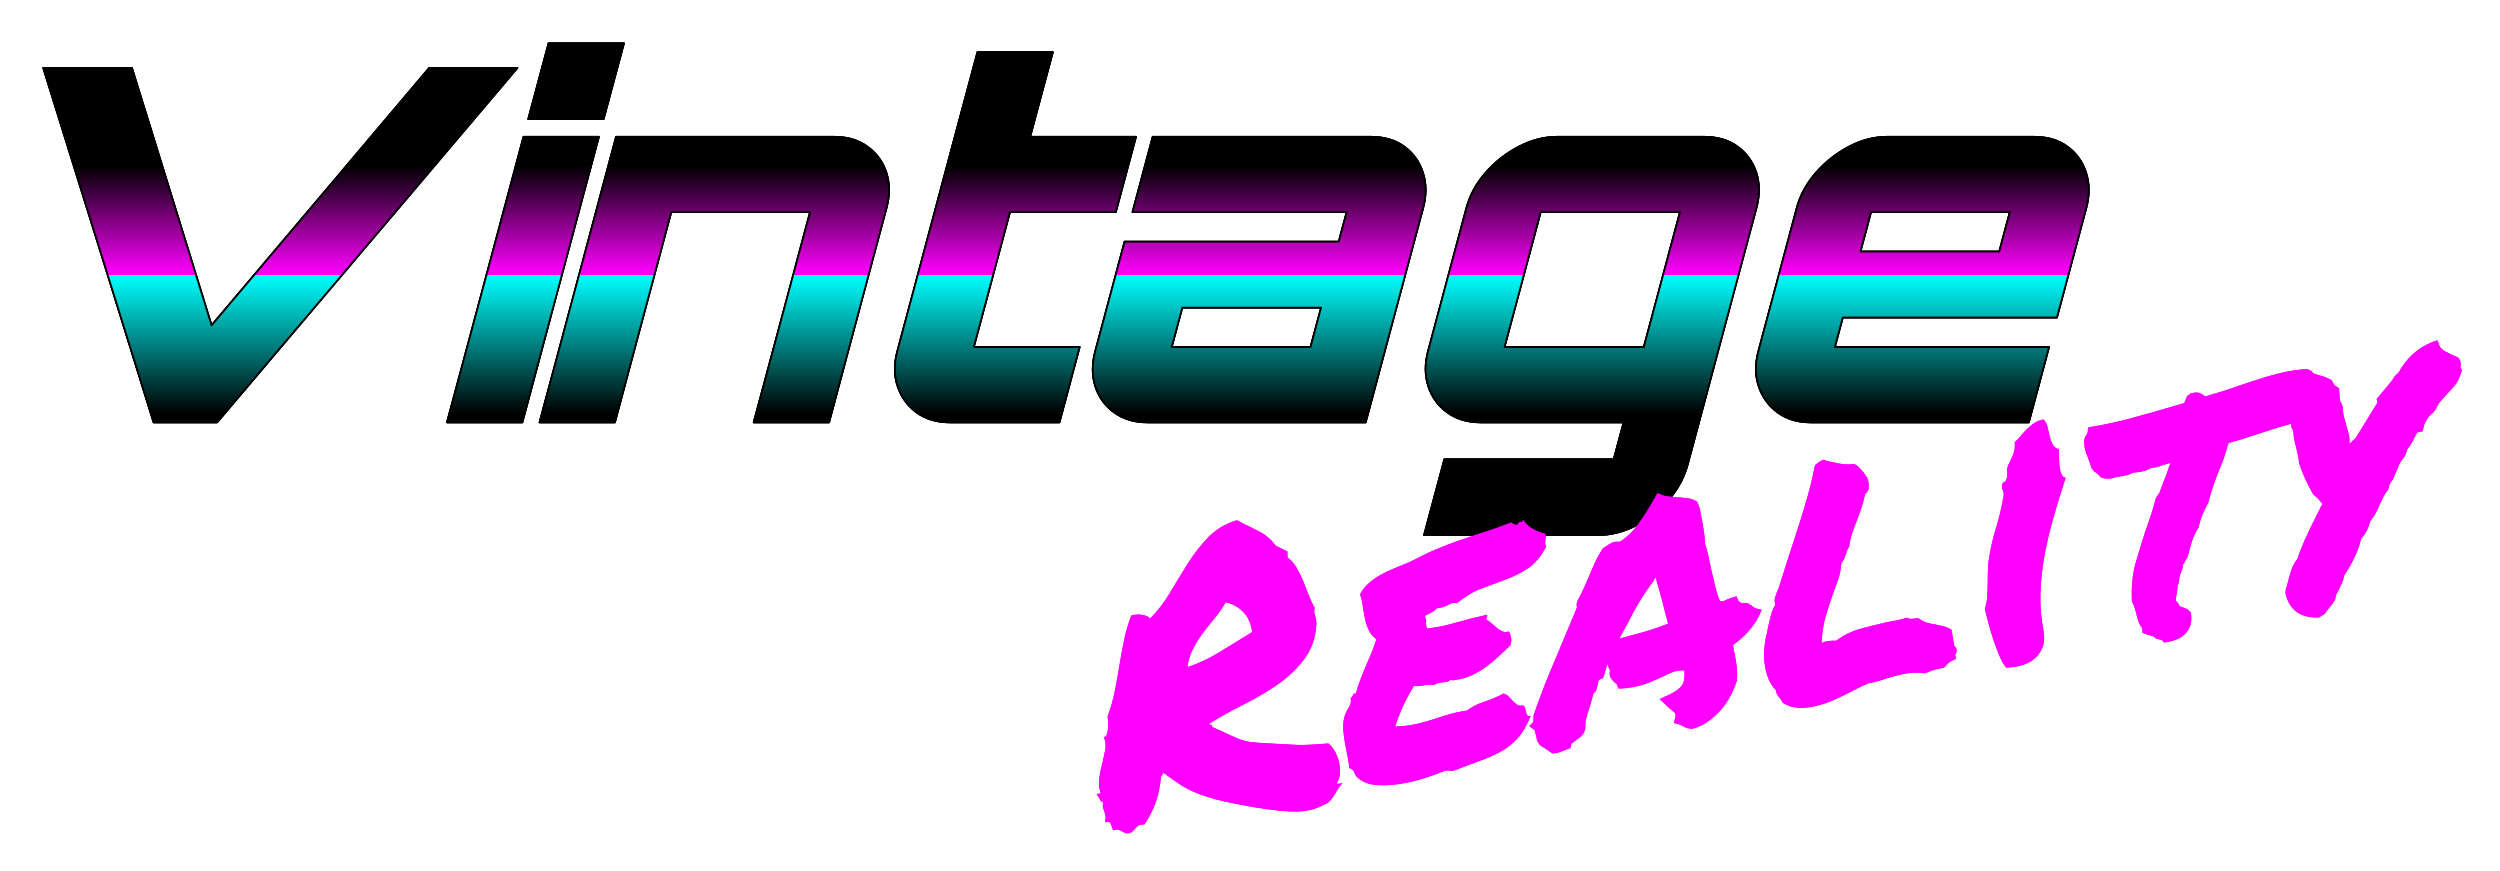 <?xml version="1.0" encoding="UTF-8" standalone="no"?>
<svg
   width="2830.89"
   height="986.79"
   viewBox="0 0 2830.89 986.79"
   version="1.1"
   xml:space="preserve"
   style="clip-rule:evenodd;fill-rule:evenodd;stroke-linejoin:round;stroke-miterlimit:2"
   id="svg35"
   sodipodi:docname="Logo.svg"
   inkscape:version="1.3 (0e150ed, 2023-07-21)"
   xmlns:inkscape="http://www.inkscape.org/namespaces/inkscape"
   xmlns:sodipodi="http://sodipodi.sourceforge.net/DTD/sodipodi-0.dtd"
   xmlns:xlink="http://www.w3.org/1999/xlink"
   xmlns="http://www.w3.org/2000/svg"
   xmlns:svg="http://www.w3.org/2000/svg"><defs
     id="defs35"><linearGradient
       id="linearGradient51"
       inkscape:collect="always"><stop
         style="stop-color:#000000;stop-opacity:1;"
         offset="0"
         id="stop51" /><stop
         style="stop-color:#000000;stop-opacity:1;"
         offset="0.248"
         id="stop53" /><stop
         style="stop-color:#00ffff;stop-opacity:1;"
         offset="0.528"
         id="stop54" /><stop
         style="stop-color:#ff00ff;stop-opacity:1;"
         offset="0.53"
         id="stop55" /><stop
         style="stop-color:#000000;stop-opacity:1;"
         offset="0.75"
         id="stop56" /><stop
         style="stop-color:#000000;stop-opacity:1;"
         offset="1"
         id="stop52" /></linearGradient><filter
       style="color-interpolation-filters:sRGB"
       inkscape:label="Drop Shadow"
       id="filter47"
       x="-0.028"
       y="-0.077"
       width="1.071"
       height="1.196"
       inkscape:menu="Shadows and Glows"
       inkscape:menu-tooltip="Cut out, add inner shadow and colorize some parts of an image"><feFlood
         result="flood"
         in="SourceGraphic"
         flood-opacity="1"
         flood-color="rgb(0,255,255)"
         id="feFlood46" /><feGaussianBlur
         result="blur"
         in="SourceGraphic"
         stdDeviation="0"
         id="feGaussianBlur46" /><feOffset
         result="offset"
         in="blur"
         dx="20"
         dy="20"
         id="feOffset46" /><feComposite
         result="comp1"
         operator="in"
         in="flood"
         in2="offset"
         id="feComposite46" /><feComposite
         result="fbSourceGraphic"
         operator="over"
         in="SourceGraphic"
         in2="comp1"
         id="feComposite47" /><feColorMatrix
         result="fbSourceGraphicAlpha"
         in="fbSourceGraphic"
         values="0 0 0 -1 0 0 0 0 -1 0 0 0 0 -1 0 0 0 0 1 0"
         id="feColorMatrix66" /><feColorMatrix
         id="feColorMatrix67"
         values="0 0 0 0 0 0 0 0 0 0 0 0 0 0 0 0.21 0.72 0.07 0 0 "
         result="result1"
         in="fbSourceGraphic" /><feColorMatrix
         id="feColorMatrix68"
         values="1 0 0 0 0 0 1 0 0 0 0 0 1 0 0 0 0 0 2 0 "
         result="result9" /><feComposite
         id="feComposite68"
         in2="result9"
         in="fbSourceGraphic"
         operator="in"
         result="result4" /><feFlood
         id="feFlood68"
         result="result2"
         flood-color="rgb(0,0,0)" /><feComposite
         id="feComposite69"
         in2="result9"
         operator="in"
         result="result10" /><feComposite
         id="feComposite70"
         in2="result4"
         operator="atop" /><feGaussianBlur
         id="feGaussianBlur70"
         stdDeviation="3"
         result="result8" /><feOffset
         id="feOffset70"
         dx="3"
         dy="3"
         result="result3"
         in="result8" /><feFlood
         id="feFlood70"
         flood-opacity="1"
         flood-color="rgb(219,173,62)"
         result="result5" /><feMerge
         id="feMerge70"
         result="result6"><feMergeNode
           id="feMergeNode70"
           in="result5" /><feMergeNode
           id="feMergeNode71"
           in="result3" /><feMergeNode
           id="feMergeNode72"
           in="result4" /></feMerge><feComposite
         id="feComposite72"
         in2="fbSourceGraphic"
         operator="in"
         result="fbSourceGraphic" /><feColorMatrix
         result="fbSourceGraphicAlpha"
         in="fbSourceGraphic"
         values="0 0 0 -1 0 0 0 0 -1 0 0 0 0 -1 0 0 0 0 1 0"
         id="feColorMatrix84" /><feFlood
         id="feFlood84"
         result="flood"
         in="fbSourceGraphic"
         flood-opacity="1"
         flood-color="rgb(255,0,255)" /><feGaussianBlur
         id="feGaussianBlur84"
         result="blur"
         in="fbSourceGraphic"
         stdDeviation="7" /><feOffset
         id="feOffset84"
         result="offset"
         in="blur"
         dx="0"
         dy="0" /><feComposite
         id="feComposite84"
         result="comp1"
         operator="out"
         in="flood"
         in2="offset" /><feComposite
         id="feComposite85"
         result="comp2"
         operator="atop"
         in="comp1"
         in2="fbSourceGraphic" /></filter><linearGradient
       inkscape:collect="always"
       xlink:href="#linearGradient51"
       id="linearGradient52"
       x1="1366.798"
       y1="630.444"
       x2="1366.798"
       y2="70.628"
       gradientUnits="userSpaceOnUse" /><filter
       style="color-interpolation-filters:sRGB"
       inkscape:label="Drop Shadow"
       id="filter60"
       x="-0.021"
       y="-0.088"
       width="1.042"
       height="1.176"><feFlood
         result="flood"
         in="SourceGraphic"
         flood-opacity="1"
         flood-color="rgb(0,255,255)"
         id="feFlood59" /><feGaussianBlur
         result="blur"
         in="SourceGraphic"
         stdDeviation="20"
         id="feGaussianBlur59" /><feOffset
         result="offset"
         in="blur"
         dx="0"
         dy="0"
         id="feOffset59" /><feComposite
         result="comp1"
         operator="in"
         in="flood"
         in2="offset"
         id="feComposite59" /><feComposite
         result="comp2"
         operator="over"
         in="SourceGraphic"
         in2="comp1"
         id="feComposite60" /></filter><filter
       style="color-interpolation-filters:sRGB"
       inkscape:label="Drop Shadow"
       id="filter56"
       x="-0.069"
       y="-0.054"
       width="1.138"
       height="1.108"><feFlood
         result="flood"
         in="SourceGraphic"
         flood-opacity="1"
         flood-color="rgb(255,0,255)"
         id="feFlood55" /><feGaussianBlur
         result="blur"
         in="SourceGraphic"
         stdDeviation="8"
         id="feGaussianBlur55" /><feOffset
         result="offset"
         in="blur"
         dx="0"
         dy="0"
         id="feOffset55" /><feComposite
         result="comp1"
         operator="in"
         in="flood"
         in2="offset"
         id="feComposite55" /><feComposite
         result="comp2"
         operator="over"
         in="SourceGraphic"
         in2="comp1"
         id="feComposite56" /></filter><filter
       style="color-interpolation-filters:sRGB"
       inkscape:label="Drop Shadow"
       id="filter58"
       x="-0.084"
       y="-0.064"
       width="1.167"
       height="1.128"><feFlood
         result="flood"
         in="SourceGraphic"
         flood-opacity="1"
         flood-color="rgb(255,0,255)"
         id="feFlood56" /><feGaussianBlur
         result="blur"
         in="SourceGraphic"
         stdDeviation="8"
         id="feGaussianBlur56" /><feOffset
         result="offset"
         in="blur"
         dx="0"
         dy="0"
         id="feOffset56" /><feComposite
         result="comp1"
         operator="in"
         in="flood"
         in2="offset"
         id="feComposite57" /><feComposite
         result="comp2"
         operator="over"
         in="SourceGraphic"
         in2="comp1"
         id="feComposite58" /></filter><filter
       style="color-interpolation-filters:sRGB"
       inkscape:label="Drop Shadow"
       id="filter62"
       x="-0.073"
       y="-0.065"
       width="1.146"
       height="1.13"><feFlood
         result="flood"
         in="SourceGraphic"
         flood-opacity="1"
         flood-color="rgb(255,0,255)"
         id="feFlood58" /><feGaussianBlur
         result="blur"
         in="SourceGraphic"
         stdDeviation="8"
         id="feGaussianBlur58" /><feOffset
         result="offset"
         in="blur"
         dx="0"
         dy="0"
         id="feOffset58" /><feComposite
         result="comp1"
         operator="in"
         in="flood"
         in2="offset"
         id="feComposite61" /><feComposite
         result="comp2"
         operator="over"
         in="SourceGraphic"
         in2="comp1"
         id="feComposite62" /></filter><filter
       style="color-interpolation-filters:sRGB"
       inkscape:label="Drop Shadow"
       id="filter64"
       x="-0.088"
       y="-0.068"
       width="1.176"
       height="1.137"><feFlood
         result="flood"
         in="SourceGraphic"
         flood-opacity="1"
         flood-color="rgb(255,0,255)"
         id="feFlood62" /><feGaussianBlur
         result="blur"
         in="SourceGraphic"
         stdDeviation="8"
         id="feGaussianBlur62" /><feOffset
         result="offset"
         in="blur"
         dx="0"
         dy="0"
         id="feOffset62" /><feComposite
         result="comp1"
         operator="in"
         in="flood"
         in2="offset"
         id="feComposite63" /><feComposite
         result="comp2"
         operator="over"
         in="SourceGraphic"
         in2="comp1"
         id="feComposite64" /></filter><filter
       style="color-interpolation-filters:sRGB"
       inkscape:label="Drop Shadow"
       id="filter66"
       x="-0.21"
       y="-0.068"
       width="1.419"
       height="1.137"><feFlood
         result="flood"
         in="SourceGraphic"
         flood-opacity="1"
         flood-color="rgb(255,0,255)"
         id="feFlood64" /><feGaussianBlur
         result="blur"
         in="SourceGraphic"
         stdDeviation="8"
         id="feGaussianBlur64" /><feOffset
         result="offset"
         in="blur"
         dx="0"
         dy="0"
         id="feOffset64" /><feComposite
         result="comp1"
         operator="in"
         in="flood"
         in2="offset"
         id="feComposite65" /><feComposite
         result="comp2"
         operator="over"
         in="SourceGraphic"
         in2="comp1"
         id="feComposite66" /></filter><filter
       style="color-interpolation-filters:sRGB"
       inkscape:label="Drop Shadow"
       id="filter71"
       x="-0.068"
       y="-0.062"
       width="1.137"
       height="1.124"><feFlood
         result="flood"
         in="SourceGraphic"
         flood-opacity="1"
         flood-color="rgb(255,0,255)"
         id="feFlood66" /><feGaussianBlur
         result="blur"
         in="SourceGraphic"
         stdDeviation="8"
         id="feGaussianBlur66" /><feOffset
         result="offset"
         in="blur"
         dx="0"
         dy="0"
         id="feOffset66" /><feComposite
         result="comp1"
         operator="in"
         in="flood"
         in2="offset"
         id="feComposite67" /><feComposite
         result="comp2"
         operator="over"
         in="SourceGraphic"
         in2="comp1"
         id="feComposite71" /></filter><filter
       style="color-interpolation-filters:sRGB"
       inkscape:label="Drop Shadow"
       id="filter74"
       x="-0.096"
       y="-0.061"
       width="1.192"
       height="1.122"><feFlood
         result="flood"
         in="SourceGraphic"
         flood-opacity="1"
         flood-color="rgb(255,0,255)"
         id="feFlood71" /><feGaussianBlur
         result="blur"
         in="SourceGraphic"
         stdDeviation="8"
         id="feGaussianBlur71" /><feOffset
         result="offset"
         in="blur"
         dx="0"
         dy="0"
         id="feOffset71" /><feComposite
         result="comp1"
         operator="in"
         in="flood"
         in2="offset"
         id="feComposite73" /><feComposite
         result="comp2"
         operator="over"
         in="SourceGraphic"
         in2="comp1"
         id="feComposite74" /></filter><linearGradient
       inkscape:collect="always"
       xlink:href="#linearGradient51"
       id="linearGradient1"
       gradientUnits="userSpaceOnUse"
       x1="1366.798"
       y1="630.444"
       x2="1366.798"
       y2="70.628" /><linearGradient
       inkscape:collect="always"
       xlink:href="#linearGradient51"
       id="linearGradient2"
       gradientUnits="userSpaceOnUse"
       x1="1366.798"
       y1="630.444"
       x2="1366.798"
       y2="70.628" /><linearGradient
       inkscape:collect="always"
       xlink:href="#linearGradient51"
       id="linearGradient3"
       gradientUnits="userSpaceOnUse"
       x1="1366.798"
       y1="630.444"
       x2="1366.798"
       y2="70.628" /><linearGradient
       inkscape:collect="always"
       xlink:href="#linearGradient51"
       id="linearGradient4"
       gradientUnits="userSpaceOnUse"
       x1="1366.798"
       y1="630.444"
       x2="1366.798"
       y2="70.628" /><linearGradient
       inkscape:collect="always"
       xlink:href="#linearGradient51"
       id="linearGradient5"
       gradientUnits="userSpaceOnUse"
       x1="1366.798"
       y1="630.444"
       x2="1366.798"
       y2="70.628" /><linearGradient
       inkscape:collect="always"
       xlink:href="#linearGradient51"
       id="linearGradient6"
       gradientUnits="userSpaceOnUse"
       x1="1366.798"
       y1="630.444"
       x2="1366.798"
       y2="70.628" /><linearGradient
       inkscape:collect="always"
       xlink:href="#linearGradient51"
       id="linearGradient7"
       gradientUnits="userSpaceOnUse"
       x1="1366.798"
       y1="630.444"
       x2="1366.798"
       y2="70.628" /><linearGradient
       inkscape:collect="always"
       xlink:href="#linearGradient51"
       id="linearGradient8"
       gradientUnits="userSpaceOnUse"
       x1="1366.798"
       y1="630.444"
       x2="1366.798"
       y2="70.628" /><linearGradient
       inkscape:collect="always"
       xlink:href="#linearGradient51"
       id="linearGradient9"
       gradientUnits="userSpaceOnUse"
       x1="1366.798"
       y1="630.444"
       x2="1366.798"
       y2="70.628" /><linearGradient
       inkscape:collect="always"
       xlink:href="#linearGradient51"
       id="linearGradient10"
       gradientUnits="userSpaceOnUse"
       x1="1366.798"
       y1="630.444"
       x2="1366.798"
       y2="70.628" /><linearGradient
       inkscape:collect="always"
       xlink:href="#linearGradient51"
       id="linearGradient11"
       gradientUnits="userSpaceOnUse"
       x1="1366.798"
       y1="630.444"
       x2="1366.798"
       y2="70.628" /><linearGradient
       inkscape:collect="always"
       xlink:href="#linearGradient51"
       id="linearGradient12"
       gradientUnits="userSpaceOnUse"
       x1="1366.798"
       y1="630.444"
       x2="1366.798"
       y2="70.628" /><linearGradient
       inkscape:collect="always"
       xlink:href="#linearGradient51"
       id="linearGradient13"
       gradientUnits="userSpaceOnUse"
       x1="1366.798"
       y1="630.444"
       x2="1366.798"
       y2="70.628" /><linearGradient
       inkscape:collect="always"
       xlink:href="#linearGradient51"
       id="linearGradient14"
       gradientUnits="userSpaceOnUse"
       x1="1366.798"
       y1="630.444"
       x2="1366.798"
       y2="70.628" /><linearGradient
       inkscape:collect="always"
       xlink:href="#linearGradient51"
       id="linearGradient15"
       gradientUnits="userSpaceOnUse"
       x1="1366.798"
       y1="630.444"
       x2="1366.798"
       y2="70.628" /><linearGradient
       inkscape:collect="always"
       xlink:href="#linearGradient51"
       id="linearGradient16"
       gradientUnits="userSpaceOnUse"
       x1="1366.798"
       y1="630.444"
       x2="1366.798"
       y2="70.628" /><linearGradient
       inkscape:collect="always"
       xlink:href="#linearGradient51"
       id="linearGradient17"
       gradientUnits="userSpaceOnUse"
       x1="1366.798"
       y1="630.444"
       x2="1366.798"
       y2="70.628" /><linearGradient
       inkscape:collect="always"
       xlink:href="#linearGradient51"
       id="linearGradient18"
       gradientUnits="userSpaceOnUse"
       x1="1366.798"
       y1="630.444"
       x2="1366.798"
       y2="70.628" /><linearGradient
       inkscape:collect="always"
       xlink:href="#linearGradient51"
       id="linearGradient19"
       gradientUnits="userSpaceOnUse"
       x1="1366.798"
       y1="630.444"
       x2="1366.798"
       y2="70.628" /><linearGradient
       inkscape:collect="always"
       xlink:href="#linearGradient51"
       id="linearGradient20"
       gradientUnits="userSpaceOnUse"
       x1="1366.798"
       y1="630.444"
       x2="1366.798"
       y2="70.628" /><linearGradient
       inkscape:collect="always"
       xlink:href="#linearGradient51"
       id="linearGradient21"
       gradientUnits="userSpaceOnUse"
       x1="1366.798"
       y1="630.444"
       x2="1366.798"
       y2="70.628" /></defs><sodipodi:namedview
     id="namedview35"
     pagecolor="#ffffff"
     bordercolor="#000000"
     borderopacity="0.25"
     inkscape:showpageshadow="2"
     inkscape:pageopacity="0.0"
     inkscape:pagecheckerboard="0"
     inkscape:deskcolor="#d1d1d1"
     inkscape:zoom="0.16182176"
     inkscape:cx="475.83218"
     inkscape:cy="268.81428"
     inkscape:window-width="1456"
     inkscape:window-height="854"
     inkscape:window-x="0"
     inkscape:window-y="38"
     inkscape:window-maximized="0"
     inkscape:current-layer="layer1"
     showguides="true"
     showgrid="false"><sodipodi:guide
       position="-129.959,23.38"
       orientation="1,0"
       id="guide56"
       inkscape:locked="false" /></sodipodi:namedview><g
     inkscape:groupmode="layer"
     id="layer1"
     inkscape:label="Vintage"
     style="fill:url(#linearGradient52);stroke:#000000;stroke-width:2;stroke-linecap:round;stroke-linejoin:round;stroke-dasharray:none;stroke-opacity:1;filter:url(#filter60)"
     transform="translate(-130.425,-22.875)"><path
       d="M 304.343,501.133 179.425,99.749 H 279.771 L 370.006,391.31 616.488,99.749 h 99.788 L 376.258,501.133 Z"
       style="clip-rule:evenodd;fill:url(#linearGradient1);fill-rule:nonzero;stroke:#000000;stroke-width:2;stroke-linecap:round;stroke-linejoin:round;stroke-miterlimit:2;stroke-dasharray:none;stroke-opacity:1"
       id="path1" /><path
       d="m 636.6,501.133 86.638,-323.337 h 85.294 l -86.638,323.337 z m 92.015,-343.406 23.004,-85.852 h 85.294 l -23.004,85.852 z"
       style="clip-rule:evenodd;fill:url(#linearGradient2);fill-rule:nonzero;stroke:#000000;stroke-width:2;stroke-linecap:round;stroke-linejoin:round;stroke-miterlimit:2;stroke-dasharray:none;stroke-opacity:1"
       id="path2" /><path
       d="m 741.405,501.133 86.638,-323.337 h 246.963 c 14.773,0 27.319,3.716 37.639,11.149 10.319,7.433 17.468,17.247 21.448,29.442 3.979,12.195 4.009,25.609 0.088,40.243 l -64.979,242.503 H 983.908 L 1047.692,263.09 H 890.483 L 826.7,501.133 Z"
       style="clip-rule:evenodd;fill:url(#linearGradient3);fill-rule:nonzero;stroke:#000000;stroke-width:2;stroke-linecap:round;stroke-linejoin:round;stroke-miterlimit:2;stroke-dasharray:none;stroke-opacity:1"
       id="path3" /><path
       d="m 1206.34,501.133 c -15.052,0 -27.668,-3.717 -37.848,-11.15 -10.18,-7.433 -17.353,-17.247 -21.518,-29.442 -4.166,-12.194 -4.288,-25.609 -0.367,-40.243 L 1237.278,81.91 h 85.295 l -25.693,95.886 h 119.858 l -22.855,85.294 h -119.858 l -40.929,152.749 h 119.858 l -22.854,85.294 z"
       style="clip-rule:evenodd;fill:url(#linearGradient4);fill-rule:nonzero;stroke:#000000;stroke-width:2;stroke-linecap:round;stroke-linejoin:round;stroke-miterlimit:2;stroke-dasharray:none;stroke-opacity:1"
       id="path4" /><path
       d="m 1429.89,501.133 c -14.773,0 -27.319,-3.717 -37.639,-11.15 -10.319,-7.433 -17.468,-17.247 -21.448,-29.442 -3.979,-12.194 -4.009,-25.609 -0.088,-40.243 l 33.162,-123.76 h 242.502 l 8.963,-33.448 h -242.503 l 22.855,-85.294 h 246.962 c 15.017,0 27.61,3.693 37.78,11.08 10.169,7.386 17.248,17.235 21.237,29.546 3.989,12.311 4.042,25.714 0.158,40.208 l -64.978,242.503 z m 27.314,-85.294 h 157.209 l 11.95,-44.599 h -157.209 z"
       style="clip-rule:evenodd;fill:url(#linearGradient5);fill-rule:nonzero;stroke:#000000;stroke-width:2;stroke-linecap:round;stroke-linejoin:round;stroke-miterlimit:2;stroke-dasharray:none;stroke-opacity:1"
       id="path5" /><path
       d="m 1742.99,628.795 23.003,-85.852 h 191.773 l 11.203,-41.81 H 1807.3 c -14.796,0 -27.372,-3.694 -37.727,-11.08 -10.355,-7.387 -17.582,-17.236 -21.681,-29.547 -4.1,-12.31 -4.208,-25.713 -0.324,-40.208 l 43.319,-161.668 c 3.921,-14.634 11.232,-28.048 21.933,-40.243 10.7,-12.195 23.202,-22.009 37.505,-29.442 14.302,-7.433 28.84,-11.149 43.613,-11.149 h 166.129 c 15.051,0 27.667,3.716 37.847,11.149 10.18,7.433 17.26,17.247 21.24,29.442 3.979,12.195 4.008,25.609 0.087,40.243 l -77.526,289.331 c -4.023,15.017 -11.252,28.6 -21.684,40.748 -10.433,12.148 -22.793,21.866 -37.08,29.154 -14.287,7.288 -28.863,10.932 -43.729,10.932 z m 91.067,-212.956 h 157.766 l 40.929,-152.749 h -157.766 z"
       style="clip-rule:evenodd;fill:url(#linearGradient6);fill-rule:nonzero;stroke:#000000;stroke-width:2;stroke-linecap:round;stroke-linejoin:round;stroke-miterlimit:2;stroke-dasharray:none;stroke-opacity:1"
       id="path6" /><path
       d="m 2180.81,501.133 c -14.633,0 -27.052,-3.717 -37.255,-11.15 -10.203,-7.433 -17.388,-17.247 -21.553,-29.442 -4.165,-12.194 -4.288,-25.609 -0.366,-40.243 l 43.318,-161.668 c 3.922,-14.634 11.232,-28.048 21.933,-40.243 10.701,-12.195 23.144,-22.009 37.331,-29.442 14.186,-7.433 28.596,-11.149 43.23,-11.149 h 166.128 c 15.018,0 27.611,3.693 37.78,11.08 10.169,7.386 17.248,17.235 21.237,29.546 3.989,12.311 4.042,25.714 0.158,40.208 l -33.161,123.76 h -242.503 l -8.962,33.449 h 242.502 l -22.854,85.294 z m 56.293,-193.445 h 157.209 l 11.95,-44.598 h -157.208 z"
       style="clip-rule:evenodd;fill:url(#linearGradient7);fill-rule:nonzero;stroke:#000000;stroke-width:2;stroke-linecap:round;stroke-linejoin:round;stroke-miterlimit:2;stroke-dasharray:none;stroke-opacity:1"
       id="path7" /><path
       d="M 304.343,501.133 179.425,99.749 H 279.771 L 370.006,391.31 616.488,99.749 h 99.788 L 376.258,501.133 Z"
       style="clip-rule:evenodd;fill:url(#linearGradient8);fill-rule:nonzero;stroke:#000000;stroke-width:2;stroke-linecap:round;stroke-linejoin:round;stroke-miterlimit:2;stroke-dasharray:none;stroke-opacity:1"
       id="path8" /><path
       d="m 636.6,501.133 86.638,-323.337 h 85.294 l -86.638,323.337 z m 92.015,-343.406 23.004,-85.852 h 85.294 l -23.004,85.852 z"
       style="clip-rule:evenodd;fill:url(#linearGradient9);fill-rule:nonzero;stroke:#000000;stroke-width:2;stroke-linecap:round;stroke-linejoin:round;stroke-miterlimit:2;stroke-dasharray:none;stroke-opacity:1"
       id="path9" /><path
       d="m 741.405,501.133 86.638,-323.337 h 246.963 c 14.773,0 27.319,3.716 37.639,11.149 10.319,7.433 17.468,17.247 21.448,29.442 3.979,12.195 4.009,25.609 0.088,40.243 l -64.979,242.503 H 983.908 L 1047.692,263.09 H 890.483 L 826.7,501.133 Z"
       style="clip-rule:evenodd;fill:url(#linearGradient10);fill-rule:nonzero;stroke:#000000;stroke-width:2;stroke-linecap:round;stroke-linejoin:round;stroke-miterlimit:2;stroke-dasharray:none;stroke-opacity:1"
       id="path10" /><path
       d="m 1206.34,501.133 c -15.052,0 -27.668,-3.717 -37.848,-11.15 -10.18,-7.433 -17.353,-17.247 -21.518,-29.442 -4.166,-12.194 -4.288,-25.609 -0.367,-40.243 L 1237.278,81.91 h 85.295 l -25.693,95.886 h 119.858 l -22.855,85.294 h -119.858 l -40.929,152.749 h 119.858 l -22.854,85.294 z"
       style="clip-rule:evenodd;fill:url(#linearGradient11);fill-rule:nonzero;stroke:#000000;stroke-width:2;stroke-linecap:round;stroke-linejoin:round;stroke-miterlimit:2;stroke-dasharray:none;stroke-opacity:1"
       id="path11" /><path
       d="m 1429.89,501.133 c -14.773,0 -27.319,-3.717 -37.639,-11.15 -10.319,-7.433 -17.468,-17.247 -21.448,-29.442 -3.979,-12.194 -4.009,-25.609 -0.088,-40.243 l 33.162,-123.76 h 242.502 l 8.963,-33.448 h -242.503 l 22.855,-85.294 h 246.962 c 15.017,0 27.61,3.693 37.78,11.08 10.169,7.386 17.248,17.235 21.237,29.546 3.989,12.311 4.042,25.714 0.158,40.208 l -64.978,242.503 z m 27.314,-85.294 h 157.209 l 11.95,-44.599 h -157.209 z"
       style="clip-rule:evenodd;fill:url(#linearGradient12);fill-rule:nonzero;stroke:#000000;stroke-width:2;stroke-linecap:round;stroke-linejoin:round;stroke-miterlimit:2;stroke-dasharray:none;stroke-opacity:1"
       id="path12" /><path
       d="m 1742.99,628.795 23.003,-85.852 h 191.773 l 11.203,-41.81 H 1807.3 c -14.796,0 -27.372,-3.694 -37.727,-11.08 -10.355,-7.387 -17.582,-17.236 -21.681,-29.547 -4.1,-12.31 -4.208,-25.713 -0.324,-40.208 l 43.319,-161.668 c 3.921,-14.634 11.232,-28.048 21.933,-40.243 10.7,-12.195 23.202,-22.009 37.505,-29.442 14.302,-7.433 28.84,-11.149 43.613,-11.149 h 166.129 c 15.051,0 27.667,3.716 37.847,11.149 10.18,7.433 17.26,17.247 21.24,29.442 3.979,12.195 4.008,25.609 0.087,40.243 l -77.526,289.331 c -4.023,15.017 -11.252,28.6 -21.684,40.748 -10.433,12.148 -22.793,21.866 -37.08,29.154 -14.287,7.288 -28.863,10.932 -43.729,10.932 z m 91.067,-212.956 h 157.766 l 40.929,-152.749 h -157.766 z"
       style="clip-rule:evenodd;fill:url(#linearGradient13);fill-rule:nonzero;stroke:#000000;stroke-width:2;stroke-linecap:round;stroke-linejoin:round;stroke-miterlimit:2;stroke-dasharray:none;stroke-opacity:1"
       id="path13" /><path
       d="m 2180.81,501.133 c -14.633,0 -27.052,-3.717 -37.255,-11.15 -10.203,-7.433 -17.388,-17.247 -21.553,-29.442 -4.165,-12.194 -4.288,-25.609 -0.366,-40.243 l 43.318,-161.668 c 3.922,-14.634 11.232,-28.048 21.933,-40.243 10.701,-12.195 23.144,-22.009 37.331,-29.442 14.186,-7.433 28.596,-11.149 43.23,-11.149 h 166.128 c 15.018,0 27.611,3.693 37.78,11.08 10.169,7.386 17.248,17.235 21.237,29.546 3.989,12.311 4.042,25.714 0.158,40.208 l -33.161,123.76 h -242.503 l -8.962,33.449 h 242.502 l -22.854,85.294 z m 56.293,-193.445 h 157.209 l 11.95,-44.598 h -157.208 z"
       style="clip-rule:evenodd;fill:url(#linearGradient14);fill-rule:nonzero;stroke:#000000;stroke-width:2;stroke-linecap:round;stroke-linejoin:round;stroke-miterlimit:2;stroke-dasharray:none;stroke-opacity:1"
       id="path14" /><path
       d="M 304.343,501.133 179.425,99.749 H 279.771 L 370.006,391.31 616.488,99.749 h 99.788 L 376.258,501.133 Z"
       style="clip-rule:evenodd;fill:url(#linearGradient15);fill-rule:nonzero;stroke:#000000;stroke-width:2;stroke-linecap:round;stroke-linejoin:round;stroke-miterlimit:2;stroke-dasharray:none;stroke-opacity:1"
       id="path15" /><path
       d="m 636.6,501.133 86.638,-323.337 h 85.294 l -86.638,323.337 z m 92.015,-343.406 23.004,-85.852 h 85.294 l -23.004,85.852 z"
       style="clip-rule:evenodd;fill:url(#linearGradient16);fill-rule:nonzero;stroke:#000000;stroke-width:2;stroke-linecap:round;stroke-linejoin:round;stroke-miterlimit:2;stroke-dasharray:none;stroke-opacity:1"
       id="path16" /><path
       d="m 741.405,501.133 86.638,-323.337 h 246.963 c 14.773,0 27.319,3.716 37.639,11.149 10.319,7.433 17.468,17.247 21.448,29.442 3.979,12.195 4.009,25.609 0.088,40.243 l -64.979,242.503 H 983.908 L 1047.692,263.09 H 890.483 L 826.7,501.133 Z"
       style="clip-rule:evenodd;fill:url(#linearGradient17);fill-rule:nonzero;stroke:#000000;stroke-width:2;stroke-linecap:round;stroke-linejoin:round;stroke-miterlimit:2;stroke-dasharray:none;stroke-opacity:1"
       id="path17" /><path
       d="m 1206.34,501.133 c -15.052,0 -27.668,-3.717 -37.848,-11.15 -10.18,-7.433 -17.353,-17.247 -21.518,-29.442 -4.166,-12.194 -4.288,-25.609 -0.367,-40.243 L 1237.278,81.91 h 85.295 l -25.693,95.886 h 119.858 l -22.855,85.294 h -119.858 l -40.929,152.749 h 119.858 l -22.854,85.294 z"
       style="clip-rule:evenodd;fill:url(#linearGradient18);fill-rule:nonzero;stroke:#000000;stroke-width:2;stroke-linecap:round;stroke-linejoin:round;stroke-miterlimit:2;stroke-dasharray:none;stroke-opacity:1"
       id="path18" /><path
       d="m 1429.89,501.133 c -14.773,0 -27.319,-3.717 -37.639,-11.15 -10.319,-7.433 -17.468,-17.247 -21.448,-29.442 -3.979,-12.194 -4.009,-25.609 -0.088,-40.243 l 33.162,-123.76 h 242.502 l 8.963,-33.448 h -242.503 l 22.855,-85.294 h 246.962 c 15.017,0 27.61,3.693 37.78,11.08 10.169,7.386 17.248,17.235 21.237,29.546 3.989,12.311 4.042,25.714 0.158,40.208 l -64.978,242.503 z m 27.314,-85.294 h 157.209 l 11.95,-44.599 h -157.209 z"
       style="clip-rule:evenodd;fill:url(#linearGradient19);fill-rule:nonzero;stroke:#000000;stroke-width:2;stroke-linecap:round;stroke-linejoin:round;stroke-miterlimit:2;stroke-dasharray:none;stroke-opacity:1"
       id="path19" /><path
       d="m 1742.99,628.795 23.003,-85.852 h 191.773 l 11.203,-41.81 H 1807.3 c -14.796,0 -27.372,-3.694 -37.727,-11.08 -10.355,-7.387 -17.582,-17.236 -21.681,-29.547 -4.1,-12.31 -4.208,-25.713 -0.324,-40.208 l 43.319,-161.668 c 3.921,-14.634 11.232,-28.048 21.933,-40.243 10.7,-12.195 23.202,-22.009 37.505,-29.442 14.302,-7.433 28.84,-11.149 43.613,-11.149 h 166.129 c 15.051,0 27.667,3.716 37.847,11.149 10.18,7.433 17.26,17.247 21.24,29.442 3.979,12.195 4.008,25.609 0.087,40.243 l -77.526,289.331 c -4.023,15.017 -11.252,28.6 -21.684,40.748 -10.433,12.148 -22.793,21.866 -37.08,29.154 -14.287,7.288 -28.863,10.932 -43.729,10.932 z m 91.067,-212.956 h 157.766 l 40.929,-152.749 h -157.766 z"
       style="clip-rule:evenodd;fill:url(#linearGradient20);fill-rule:nonzero;stroke:#000000;stroke-width:2;stroke-linecap:round;stroke-linejoin:round;stroke-miterlimit:2;stroke-dasharray:none;stroke-opacity:1"
       id="path20" /><path
       d="m 2180.81,501.133 c -14.633,0 -27.052,-3.717 -37.255,-11.15 -10.203,-7.433 -17.388,-17.247 -21.553,-29.442 -4.165,-12.194 -4.288,-25.609 -0.366,-40.243 l 43.318,-161.668 c 3.922,-14.634 11.232,-28.048 21.933,-40.243 10.701,-12.195 23.144,-22.009 37.331,-29.442 14.186,-7.433 28.596,-11.149 43.23,-11.149 h 166.128 c 15.018,0 27.611,3.693 37.78,11.08 10.169,7.386 17.248,17.235 21.237,29.546 3.989,12.311 4.042,25.714 0.158,40.208 l -33.161,123.76 h -242.503 l -8.962,33.449 h 242.502 l -22.854,85.294 z m 56.293,-193.445 h 157.209 l 11.95,-44.598 h -157.208 z"
       style="clip-rule:evenodd;fill:url(#linearGradient21);fill-rule:nonzero;stroke:#000000;stroke-width:2;stroke-linecap:round;stroke-linejoin:round;stroke-miterlimit:2;stroke-dasharray:none;stroke-opacity:1"
       id="path21" /></g><g
     inkscape:groupmode="layer"
     id="layer2"
     inkscape:label="Reality"
     style="display:inline;filter:url(#filter47)"
     transform="translate(-130.425,-22.875)"><path
       d="m 1356.97,908.079 c -1.403,0.558 -2.684,-0.292 -3.843,-2.55 -1.158,-2.258 -2.457,-4.417 -3.895,-6.476 l 4.644,-0.883 c -2.055,-6.024 -2.626,-11.82 -1.713,-17.388 0.914,-5.568 2.04,-11.03 3.38,-16.387 1.339,-5.358 2.469,-10.529 3.39,-15.516 0.921,-4.986 0.362,-9.909 -1.677,-14.77 1.418,0.605 2.469,0.041 3.151,-1.692 0.682,-1.734 1.218,-3.877 1.607,-6.429 0.39,-2.552 0.496,-5.197 0.318,-7.933 -0.177,-2.736 -0.418,-4.95 -0.723,-6.642 3.539,-9.712 6.299,-19.567 8.282,-29.566 1.983,-9.999 3.756,-19.885 5.319,-29.659 1.563,-9.773 3.341,-19.296 5.333,-28.568 1.993,-9.272 4.626,-18.155 7.898,-26.65 3.932,-1.33 8.09,-1.61 12.473,-0.84 4.383,0.771 7.294,2.186 8.732,4.245 8.631,-8.638 16.258,-18.544 22.88,-29.716 6.623,-11.173 13.318,-22.14 20.087,-32.903 6.769,-10.763 14.467,-20.609 23.095,-29.539 8.627,-8.929 19.403,-15.351 32.329,-19.265 6.82,3.66 14.488,7.524 23.006,11.591 8.518,4.067 15.506,9.809 20.965,17.228 2.271,1.026 10.937,5.648 13.208,6.674 l 0.087,6.544 c 3.99,3.032 7.356,6.839 10.097,11.421 2.741,4.581 5.205,9.507 7.391,14.778 2.186,5.27 4.302,10.627 6.349,16.069 2.048,5.443 4.371,10.395 6.969,14.858 -0.54,1.852 -0.73,3.419 -0.572,4.701 0.158,1.282 0.457,2.538 0.896,3.766 0.44,1.229 0.811,2.616 1.113,4.162 0.303,1.547 0.47,3.483 0.501,5.81 -0.921,15.629 -5.61,28.985 -14.067,40.069 -8.458,11.084 -18.768,20.77 -30.93,29.059 -12.162,8.289 -25.11,15.853 -38.843,22.691 -13.733,6.838 -26.195,13.799 -37.386,20.883 0.015,1.164 0.656,1.625 1.922,1.384 1.267,-0.24 1.63,0.565 1.091,2.417 8.512,3.631 15.111,6.605 19.796,8.921 4.686,2.317 9.084,4.178 13.193,5.584 4.11,1.406 8.637,2.368 13.581,2.886 4.944,0.518 11.791,0.966 20.542,1.344 8.751,0.378 15.598,0.753 20.54,1.126 4.942,0.373 9.388,0.548 13.337,0.526 3.95,-0.021 8.18,-0.169 12.69,-0.443 4.511,-0.274 10.571,-0.697 18.18,-1.269 3.139,2.611 5.722,5.911 7.749,9.899 2.028,3.988 3.493,8.083 4.396,12.286 0.902,4.202 1.168,8.306 0.798,12.313 -0.37,4.007 -1.524,7.361 -3.463,10.062 0.297,1.11 1.077,1.471 2.342,1.085 1.264,-0.386 2.602,-0.567 4.013,-0.544 -1.951,1.829 -3.616,3.895 -4.996,6.198 -1.38,2.304 -2.76,4.607 -4.14,6.91 -1.38,2.304 -2.973,4.502 -4.779,6.595 -1.806,2.092 -4.114,3.552 -6.924,4.377 -10.077,5.998 -23.02,8.604 -38.83,7.818 -15.809,-0.786 -36.019,-3.651 -60.63,-8.595 -12.163,-2.354 -22.068,-4.699 -29.717,-7.036 -7.648,-2.337 -14.311,-4.788 -19.987,-7.354 -5.677,-2.566 -10.935,-5.503 -15.776,-8.811 -4.84,-3.308 -10.394,-7.282 -16.662,-11.922 -0.841,0.452 -1.326,1.127 -1.455,2.026 -0.129,0.899 -0.613,1.575 -1.454,2.026 -1.252,11.901 -3.308,21.768 -6.166,29.601 -2.858,7.833 -7.051,16.065 -12.579,24.697 -4.514,-0.017 -7.533,0.994 -9.058,3.034 -1.524,2.039 -3.403,4 -5.635,5.882 -2.806,1.116 -4.918,1.445 -6.334,0.985 -1.417,-0.46 -2.694,-1.019 -3.831,-1.677 -1.138,-0.659 -2.416,-1.291 -3.834,-1.896 -1.419,-0.605 -3.674,-0.468 -6.766,0.411 -0.879,-2.457 -1.757,-4.841 -2.634,-7.153 -0.877,-2.312 -3.143,-2.974 -6.798,-1.988 0.81,-2.778 1.061,-5.086 0.755,-6.923 -0.307,-1.837 -0.752,-3.502 -1.336,-4.994 -0.584,-1.493 -1.099,-3.072 -1.544,-4.737 -0.446,-1.665 -0.262,-3.741 0.552,-6.228 z m 138.338,-226.172 c -3.585,6.221 -7.599,12.014 -12.042,17.378 -4.443,5.364 -8.813,10.86 -13.111,16.488 -4.298,5.628 -8.098,11.598 -11.4,17.912 -3.301,6.313 -5.603,13.53 -6.906,21.65 11.8,-3.7 24.137,-9.471 37.01,-17.312 12.874,-7.842 25.047,-15.331 36.519,-22.468 -1.55,-10.494 -5.323,-18.451 -11.32,-23.872 -5.997,-5.421 -12.247,-8.68 -18.75,-9.776 z"
       style="clip-rule:evenodd;fill:#ff00ff;fill-rule:nonzero;stroke-linejoin:round;stroke-miterlimit:2"
       id="path29" /><path
       d="m 1857.37,604.343 c 0.309,1.982 0.399,3.496 0.272,4.54 -0.127,1.045 -0.255,2.017 -0.384,2.916 -0.13,0.899 -0.187,1.858 -0.174,2.876 0.014,1.018 0.315,2.491 0.905,4.42 -5.778,11.012 -12.512,19.072 -20.203,24.178 -7.69,5.107 -16.028,9.316 -25.012,12.627 -8.984,3.311 -18.178,6.735 -27.582,10.272 -9.404,3.537 -18.711,9.096 -27.92,16.678 -3.678,-0.758 -6.985,-0.13 -9.92,1.886 -2.936,2.016 -7.221,3.268 -12.857,3.756 -1.666,2.066 -3.76,3.703 -6.283,4.912 -2.523,1.208 -5.045,2.489 -7.566,3.843 1.16,2.404 1.689,5.001 1.585,7.79 -0.104,2.79 0.277,4.977 1.145,6.562 9.861,-1 20.764,-3.218 32.708,-6.654 11.945,-3.437 23.684,-6.397 35.219,-8.881 0.3,1.401 0.172,2.373 -0.385,2.916 -0.557,0.543 -0.687,1.37 -0.39,2.48 1.989,1.08 3.983,2.523 5.982,4.33 1.999,1.807 3.997,3.541 5.994,5.202 1.997,1.662 4.059,2.947 6.187,3.854 2.128,0.908 4.598,0.949 7.408,0.123 1.156,2.113 1.964,4.511 2.423,7.194 0.459,2.682 0.145,5.585 -0.942,8.707 -4.46,4.055 -8.919,8.183 -13.378,12.384 -4.458,4.2 -9.132,8.077 -14.022,11.631 -4.89,3.554 -10.068,6.652 -15.534,9.295 -5.466,2.642 -11.579,4.46 -18.336,5.453 -1.407,0.267 -2.463,0.468 -3.166,0.602 -0.704,0.133 -1.624,-0.129 -2.761,-0.788 -2.232,1.882 -5.393,2.92 -9.481,3.114 -4.088,0.194 -7.248,1.232 -9.48,3.114 -3.115,-0.865 -6.852,-0.811 -11.212,0.163 -4.36,0.975 -8.237,1.201 -11.629,0.68 -4.422,6.963 -8.415,14.283 -11.981,21.959 -3.565,7.675 -6.703,15.707 -9.413,24.095 9.588,-0.365 17.546,-1.294 23.874,-2.788 6.327,-1.495 12.301,-3.14 17.919,-4.937 5.619,-1.797 11.378,-3.621 17.278,-5.471 5.9,-1.85 13.355,-3.486 22.364,-4.907 5.586,-4.269 12.241,-7.648 19.967,-10.137 7.725,-2.489 14.809,-5.511 21.25,-9.068 2.263,0.444 4.253,1.597 5.971,3.457 1.717,1.861 3.363,3.589 4.935,5.185 1.573,1.597 3.214,2.961 4.922,4.095 1.707,1.133 3.826,1.313 6.355,0.541 1.141,0.95 1.933,2.184 2.376,3.703 0.444,1.52 0.816,2.98 1.117,4.381 0.3,1.4 0.809,2.543 1.526,3.427 0.717,0.884 1.918,1.021 3.603,0.409 -4.094,10.4 -8.851,18.667 -14.27,24.799 -5.42,6.133 -11.631,11.177 -18.631,15.132 -7.001,3.955 -14.783,7.475 -23.347,10.561 -8.564,3.085 -18.038,6.635 -28.423,10.65 -2.525,1.064 -4.637,1.392 -6.335,0.986 -1.698,-0.406 -3.673,-0.396 -5.924,0.032 -6.453,2.685 -14.175,5.465 -23.165,8.34 -8.99,2.875 -18.13,5.049 -27.42,6.523 -9.291,1.475 -18.172,1.923 -26.643,1.347 -8.472,-0.577 -15.418,-3.12 -20.838,-7.63 -2.278,-1.608 -3.788,-3.727 -4.528,-6.356 -0.74,-2.629 -2.668,-4.377 -5.783,-5.243 -0.331,-3.727 -0.95,-7.838 -1.856,-12.331 -0.906,-4.493 -1.815,-9.204 -2.727,-14.133 -0.912,-4.93 -1.612,-9.826 -2.1,-14.691 -0.488,-4.864 -0.337,-9.412 0.453,-13.644 0.787,-4.523 2.493,-8.784 5.12,-12.782 2.627,-3.999 3.492,-7.953 2.593,-11.865 1.403,-0.558 2.237,-1.518 2.501,-2.881 0.264,-1.362 1.383,-2.085 3.357,-2.169 1.619,-5.556 3.382,-10.848 5.29,-15.876 1.908,-5.028 3.888,-9.924 5.941,-14.687 2.053,-4.764 4.104,-9.601 6.155,-14.51 2.051,-4.909 4.024,-10.314 5.921,-16.215 -3.99,-3.032 -6.93,-6.628 -8.819,-10.789 -1.889,-4.16 -3.286,-8.414 -4.19,-12.762 -0.904,-4.347 -1.67,-8.867 -2.296,-13.559 -0.627,-4.692 -1.677,-9.377 -3.15,-14.054 2.757,-4.897 6.157,-9.115 10.2,-12.654 4.044,-3.538 8.446,-6.635 13.207,-9.289 4.761,-2.655 9.948,-5.098 15.561,-7.332 5.613,-2.233 11.505,-4.665 17.677,-7.296 11.206,-5.92 21.228,-10.741 30.065,-14.462 8.838,-3.72 17.539,-7.051 26.105,-9.991 8.566,-2.94 17.484,-5.875 26.756,-8.803 9.271,-2.929 19.801,-6.679 31.589,-11.253 2.568,2.136 4.977,2.991 7.228,2.563 1.091,-2.832 2.417,-3.886 3.979,-3.162 1.561,0.724 2.184,-0.196 1.867,-2.76 2.88,4.409 6.523,7.872 10.93,10.387 4.406,2.516 9.298,4.429 14.676,5.74 z"
       style="clip-rule:evenodd;fill:#ff00ff;fill-rule:nonzero;stroke-linejoin:round;stroke-miterlimit:2"
       id="path30" /><path
       d="m 2073.32,772.798 c -1.623,5.265 -4.018,10.751 -7.187,16.456 -3.169,5.704 -6.908,10.935 -11.218,15.69 -4.309,4.756 -9.12,8.95 -14.432,12.584 -5.312,3.634 -10.921,6.158 -16.827,7.572 -3.67,-0.177 -6.145,-0.654 -7.425,-1.432 -1.28,-0.777 -2.629,-1.468 -4.048,-2.073 -0.852,-0.421 -3.689,-1.632 -4.256,-1.815 l -5.094,-1.219 1.613,-5.992 c 0.532,-2.434 0.367,-4.225 -0.495,-5.374 -0.861,-1.148 -2.574,-2.645 -5.138,-4.49 -0.856,-0.712 -1.711,-1.424 -2.567,-2.136 -0.856,-0.712 -1.571,-1.451 -2.146,-2.217 l -7.286,-6.925 11.357,-5.22 c 7.008,-3.373 11.687,-6.887 14.036,-10.541 2.35,-3.654 3.193,-9.208 2.53,-16.663 -5.644,-0.094 -10.36,0.657 -14.147,2.251 -3.788,1.595 -7.644,3.348 -11.568,5.261 -5.046,2.417 -10.166,4.629 -15.358,6.636 -5.193,2.008 -10.885,3.6 -17.076,4.777 -2.251,0.428 -4.363,0.756 -6.335,0.985 -1.971,0.229 -4.085,0.412 -6.34,0.549 l -4.233,-0.07 c -0.605,-3.092 -1.192,-4.803 -1.761,-5.133 -0.569,-0.329 -1.138,-0.731 -1.709,-1.206 -1.426,-1.186 -2.93,-2.869 -4.51,-5.047 -1.581,-2.178 -1.974,-5.237 -1.18,-9.179 -1.442,-2.35 -2.321,-4.807 -2.637,-7.371 -1.643,3.811 -2.861,7.687 -3.655,11.628 l -1.63,4.684 -4.21,1.675 c -0.559,0.398 -0.972,1.132 -1.24,2.204 -0.268,1.071 -0.398,1.898 -0.39,2.48 l -2.012,7.817 c -0.555,0.689 -2.781,3.007 -3.337,3.696 -0.528,2.725 -1.196,5.476 -2.006,8.254 -0.809,2.778 -1.621,5.411 -2.434,7.898 -1.357,4.048 -2.503,7.984 -3.44,11.807 -0.937,3.823 -1.241,7.452 -0.913,10.889 l -1.625,5.12 c -1.384,2.012 -2.913,3.688 -4.588,5.027 -1.675,1.339 -3.351,2.605 -5.028,3.798 -0.555,0.689 -1.322,1.345 -2.301,1.969 -0.979,0.623 -1.748,1.134 -2.307,1.532 l -1.203,5.039 -5.054,1.836 c -3.088,1.17 -5.263,2.02 -6.525,2.552 -1.263,0.532 -2.738,0.958 -4.427,1.279 l -4.227,0.366 c -3.13,-2.03 -5.55,-3.684 -7.26,-4.962 -1.71,-1.279 -3.7,-2.431 -5.971,-3.458 -2.579,-3.009 -4.021,-5.359 -4.325,-7.05 -0.305,-1.692 -0.607,-3.238 -0.908,-4.639 -0.586,-1.638 -0.957,-3.025 -1.114,-4.162 -0.156,-1.137 -0.519,-1.942 -1.09,-2.417 l -5.557,-4.192 4.591,-4.809 0.324,-7.497 c 5.431,-15.903 11.221,-31.291 17.372,-46.164 6.15,-14.873 12.507,-30.078 19.071,-45.613 2.19,-5.081 10.525,-25.327 12.715,-30.408 -0.293,-0.819 -0.447,-1.81 -0.463,-2.974 -0.015,-1.163 0.249,-2.525 0.792,-4.087 3.03,-5.532 5.504,-10.449 7.422,-14.75 1.917,-4.301 3.834,-8.674 5.75,-13.121 2.185,-5.372 4.443,-10.612 6.773,-15.72 2.33,-5.109 5.292,-10.482 8.884,-16.122 l 6.714,-4.338 c 0.84,-0.451 1.82,-1.002 2.94,-1.652 1.12,-0.65 2.384,-1.109 3.791,-1.377 l 6.343,-0.331 c 7.829,-5.278 14.653,-11.897 20.472,-19.855 5.819,-7.958 11.76,-17.324 17.824,-28.099 l 4.14,-6.91 5.534,2.447 c 1.418,0.605 3.399,1.031 5.941,1.276 2.543,0.246 5.227,0.538 8.053,0.875 5.081,0.201 9.882,0.601 14.404,1.199 4.522,0.598 8.209,2.084 11.062,4.458 1.75,4.333 2.782,7.636 3.094,9.909 0.313,2.273 0.766,4.52 1.359,6.739 0.91,4.784 1.75,9.582 2.519,14.392 0.77,4.811 1.335,10.243 1.698,16.298 1.473,4.677 2.734,9.321 3.782,13.933 1.049,4.612 2.029,9.309 2.939,14.093 1.499,6.713 2.996,13.208 4.49,19.484 1.495,6.277 3.406,12.11 5.735,17.499 2.251,-0.428 3.66,-0.55 4.227,-0.366 1.399,-0.849 2.871,-1.566 4.414,-2.151 1.544,-0.585 3.299,-1.211 5.265,-1.876 l 4.638,-1.319 1.746,4.042 c 0.301,1.401 1.728,2.588 4.28,3.56 3.662,-0.404 6.346,-0.112 8.052,0.876 1.706,0.987 3.272,2.075 4.698,3.262 1.141,0.949 2.279,1.608 3.412,1.975 l 6.367,1.414 -3.29,7.186 c -2.745,5.77 -6.688,11.55 -11.831,17.338 -5.142,5.789 -10.928,10.898 -17.358,15.327 0.304,1.692 0.538,3.324 0.7,4.897 0.162,1.573 0.536,3.178 1.122,4.816 0.91,4.784 1.681,9.74 2.313,14.869 0.633,5.128 0.704,10.509 0.215,16.142 z m -122.997,-52.287 c 8.435,-2.187 16.095,-4.299 22.98,-6.336 6.885,-2.038 14.537,-4.731 22.956,-8.081 -2.086,-8.351 -4.317,-17.039 -6.694,-26.063 -2.377,-9.025 -4.894,-17.95 -7.55,-26.776 l -2.475,4.844 c -5.547,7.178 -10.874,15.042 -15.979,23.594 -5.106,8.551 -9.443,16.52 -13.013,23.904 -1.654,2.939 -3.307,5.877 -4.961,8.816 -1.654,2.938 -3.167,5.85 -4.539,8.735 1.685,-0.611 3.301,-1.064 4.849,-1.359 1.548,-0.294 3.023,-0.72 4.426,-1.278 z"
       style="clip-rule:evenodd;fill:#ff00ff;fill-rule:nonzero;stroke-linejoin:round;stroke-miterlimit:2"
       id="path31" /><path
       d="m 2213.05,778.169 c -7.845,4.116 -16.394,8.365 -25.645,12.747 -9.252,4.383 -18.522,7.457 -27.808,9.222 -14.071,2.674 -25.235,1.152 -33.493,-4.568 -1.45,-2.932 -2.745,-4.873 -3.886,-5.822 -0.86,-1.003 -1.65,-2.092 -2.371,-3.267 -0.721,-1.175 -1.238,-2.9 -1.55,-5.173 -3.431,-3.43 -6.167,-7.648 -8.209,-12.654 -2.041,-5.006 -3.451,-10.278 -4.23,-15.816 -0.779,-5.538 -0.996,-11.256 -0.652,-17.153 0.345,-5.897 1.186,-11.597 2.524,-17.099 0.547,-1.271 0.883,-2.501 1.009,-3.691 0.125,-1.19 0.319,-2.539 0.581,-4.047 1.063,-4.867 2.2,-9.603 3.408,-14.206 1.208,-4.604 2.917,-8.719 5.126,-12.346 -1.161,-2.404 -1.2,-5.312 -0.116,-8.725 1.083,-3.414 2.31,-6.563 3.683,-9.448 3.793,-11.801 6.974,-21.809 9.545,-30.025 2.571,-8.215 5.214,-16.371 7.927,-24.468 4.61,-13.998 8.941,-27.796 12.992,-41.396 4.051,-13.599 7.666,-28.136 10.846,-43.611 2.232,-1.883 3.907,-3.221 5.025,-4.017 1.681,-0.903 3.082,-1.606 4.204,-2.111 5.1,1.655 11.044,3.076 17.83,4.265 6.787,1.188 12.432,1.355 16.935,0.499 2.27,1.026 3.692,1.849 4.264,2.469 0.573,0.621 1.144,1.168 1.715,1.643 3.146,3.192 5.87,6.538 8.174,10.036 2.304,3.499 3.076,8.528 2.317,15.087 -1.654,2.938 -2.903,4.488 -3.747,4.648 -1.33,6.085 -2.742,11.31 -4.235,15.676 -1.494,4.366 -3.058,8.745 -4.692,13.138 -1.912,4.737 -3.684,9.448 -5.314,14.131 -1.63,4.684 -2.966,10.332 -4.007,16.944 -1.106,1.669 -1.862,3.124 -2.269,4.368 -0.407,1.244 -0.882,2.646 -1.425,4.207 -0.544,1.562 -1.157,3.209 -1.839,4.942 -0.682,1.734 -1.719,3.316 -3.111,4.747 -0.743,7.722 -1.999,14.084 -3.766,19.085 -1.768,5.001 -3.605,10.016 -5.513,15.044 -3.265,9.076 -6.178,18.086 -8.74,27.028 -2.561,8.943 -4.051,18.848 -4.471,29.717 1.399,-0.849 2.732,-1.394 3.998,-1.635 1.267,-0.241 2.463,-0.468 3.589,-0.682 2.532,-0.481 5.493,-0.607 8.881,-0.376 8.381,-6.258 17.561,-10.773 27.539,-13.544 9.979,-2.772 19.891,-5.239 29.737,-7.402 3.939,-0.749 7.879,-1.497 11.819,-2.246 3.94,-0.749 7.594,-1.735 10.964,-2.959 2.552,0.973 4.18,1.465 4.886,1.477 0.705,0.012 1.762,-0.116 3.169,-0.384 1.97,-0.374 3.66,-0.55 5.071,-0.526 3.419,2.557 6.687,4.269 9.802,5.135 3.114,0.866 6.368,1.559 9.761,2.081 3.111,0.575 6.152,1.236 9.125,1.983 2.972,0.747 5.88,2.017 8.726,3.809 l 3.204,18.198 c 2.004,2.243 2.872,3.828 2.602,4.754 0.031,2.326 -0.509,4.178 -1.619,5.556 l 0.908,4.638 c -4.209,1.675 -7.08,3.241 -8.613,4.699 -1.532,1.457 -2.992,3.047 -4.38,4.769 -2.247,0.718 -3.863,1.171 -4.848,1.359 -0.985,0.187 -1.9,0.361 -2.744,0.521 -3.94,0.749 -8.714,2.385 -14.323,4.909 -7.633,-1.173 -15.53,-0.984 -23.691,0.567 -3.096,0.588 -6.33,1.349 -9.703,2.282 -3.373,0.932 -6.746,1.865 -10.12,2.798 -3.369,1.223 -6.81,2.315 -10.324,3.274 -3.514,0.96 -7.1,1.787 -10.758,2.482 z"
       style="clip-rule:evenodd;fill:#ff00ff;fill-rule:nonzero;stroke-linejoin:round;stroke-miterlimit:2"
       id="path32" /><path
       d="m 2421.23,712.795 c 1.524,8.458 1.122,15.386 -1.204,20.785 -2.327,5.399 -5.654,9.749 -9.983,13.051 -4.329,3.301 -9.306,5.632 -14.931,6.993 -5.624,1.36 -10.975,2.086 -16.052,2.176 -2.868,-3.537 -5.468,-8.146 -7.801,-13.825 -2.333,-5.68 -4.527,-11.605 -6.584,-17.775 -2.057,-6.169 -3.902,-12.306 -5.535,-18.411 -1.633,-6.104 -3.045,-11.522 -4.236,-16.252 1.361,-3.758 2.222,-7.931 2.584,-12.519 0.362,-4.588 0.583,-9.223 0.662,-13.903 0.078,-4.68 0.156,-9.433 0.233,-14.259 0.077,-4.826 0.368,-9.473 0.873,-13.943 1.807,-12.59 4.537,-24.772 8.189,-36.546 3.652,-11.774 6.525,-23.838 8.618,-36.19 0.528,-2.725 0.284,-5.157 -0.732,-7.297 -1.016,-2.139 -1.256,-4.28 -0.72,-6.423 0.266,-1.217 1.099,-2.177 2.501,-2.881 1.401,-0.704 2.232,-1.81 2.495,-3.317 0.801,-3.36 0.978,-6.018 0.528,-7.973 -0.449,-1.956 0.011,-4.522 1.379,-7.698 1.376,-2.594 3.09,-6.346 5.14,-11.255 2.051,-4.909 2.762,-9.783 2.134,-14.62 2.509,-2.227 4.874,-4.717 7.094,-7.472 2.221,-2.754 4.514,-5.304 6.881,-7.649 2.367,-2.346 5.018,-4.526 7.954,-6.542 2.935,-2.016 6.514,-3.425 10.735,-4.227 2.29,2.48 3.81,5.399 4.56,8.755 0.75,3.357 1.5,6.713 2.25,10.07 0.75,3.356 1.848,6.427 3.296,9.214 1.448,2.786 3.872,4.731 7.272,5.834 0.031,2.327 0.07,5.236 0.116,8.726 0.046,3.49 0.232,6.881 0.558,10.172 0.326,3.291 1,6.225 2.022,8.8 1.021,2.576 2.664,4.086 4.927,4.531 -4.88,14.923 -9.41,29.635 -13.59,44.133 -4.181,14.499 -7.586,28.924 -10.216,43.274 -2.631,14.35 -4.205,28.572 -4.723,42.666 -0.518,14.095 0.584,28.027 3.306,41.797 z"
       style="clip-rule:evenodd;fill:#ff00ff;fill-rule:nonzero;stroke-linejoin:round;stroke-miterlimit:2"
       id="path33" /><path
       d="m 2708,478.53 c -7.035,1.337 -14.627,3.29 -22.774,5.859 -8.148,2.569 -16.154,5.184 -24.018,7.845 -5.616,1.943 -11.024,3.699 -16.222,5.271 -5.199,1.571 -9.907,2.903 -14.124,3.996 -1.885,6.773 -3.779,12.819 -5.684,18.138 -1.904,5.319 -3.951,10.519 -6.14,15.6 -2.186,5.372 -4.159,10.777 -5.921,16.215 -1.761,5.437 -3.448,11.225 -5.059,17.363 -2.752,5.188 -5.017,9.919 -6.794,14.194 -1.777,4.274 -3.195,8.99 -4.255,14.148 -3.319,5.005 -5.791,10.067 -7.415,15.187 -1.625,5.12 -2.836,9.505 -3.634,13.156 l -1.619,5.556 c -1.665,2.066 -2.632,3.634 -2.9,4.706 -0.268,1.071 -0.959,2.15 -2.073,3.237 -0.239,3.253 -1.181,6.639 -2.827,10.159 -0.544,1.562 -0.947,3.023 -1.211,4.386 -0.264,1.362 -0.392,2.334 -0.385,2.916 0.039,2.908 -0.639,4.932 -2.035,6.072 0.301,1.401 0.321,2.928 0.061,4.581 -0.26,1.653 -0.521,3.234 -0.783,4.741 -0.798,3.651 -1.043,6.467 -0.734,8.45 0.859,1.003 1.647,1.874 2.362,2.612 0.715,0.739 1.223,1.809 1.524,3.21 1.704,0.842 2.98,1.329 3.828,1.459 1.137,0.659 2.839,1.356 5.106,2.091 l 3.857,3.641 c 1.519,8.167 0.342,15.097 -3.532,20.79 -4.148,6.329 -11.287,10.456 -21.418,12.381 l -5.066,0.963 c -1.426,-1.187 -2.286,-2.19 -2.579,-3.009 -2.263,-0.444 -4.102,-0.824 -5.516,-1.138 -1.415,-0.314 -2.697,-1.237 -3.846,-2.768 -3.682,-1.05 -6.656,-1.943 -8.923,-2.678 l -3.828,-1.459 c -0.042,-3.2 -0.065,-4.945 -0.069,-5.235 -2.005,-2.244 -3.521,-4.871 -4.549,-7.883 -1.027,-3.013 -1.843,-6.065 -2.449,-9.157 -0.597,-2.511 -1.263,-4.863 -1.998,-7.056 -0.734,-2.193 -1.676,-4.055 -2.825,-5.586 -0.787,-16.762 0.571,-31.308 4.075,-43.637 3.504,-12.329 7.154,-24.249 10.951,-35.759 2.174,-6.245 4.347,-12.562 6.519,-18.952 2.172,-6.391 4.059,-12.945 5.663,-19.665 l 3.741,-5.085 c 1.908,-5.028 3.475,-9.189 4.701,-12.484 1.225,-3.294 2.521,-6.675 3.885,-10.142 0.817,-2.196 1.565,-4.306 2.243,-6.33 0.679,-2.025 1.29,-3.817 1.833,-5.379 -1.688,0.321 -3.235,0.688 -4.64,1.101 -1.405,0.413 -7.442,2.581 -8.847,2.994 -1.405,0.413 -2.812,0.753 -4.219,1.02 -1.97,0.375 -3.379,0.497 -4.227,0.366 -3.076,2.043 -6.443,3.412 -10.102,4.107 l -4.221,0.803 c -0.844,0.16 -1.619,0.234 -2.324,0.223 -0.706,-0.012 -1.34,0.036 -1.903,0.143 -2.814,0.534 -5.06,1.399 -6.736,2.592 -3.377,0.642 -13.93,2.648 -13.93,2.648 -0.563,0.107 -3.653,1.131 -4.216,1.238 -1.97,0.375 -4.083,0.558 -6.34,0.549 -2.257,-0.008 -4.662,-0.499 -7.214,-1.471 -3.439,-4.012 -5.723,-6.056 -6.853,-6.133 l -3.868,-4.513 c -0.305,-1.692 -0.749,-3.284 -1.333,-4.777 -0.585,-1.492 -1.172,-3.203 -1.761,-5.132 -1.165,-2.695 -2.262,-5.621 -3.291,-8.778 -1.029,-3.158 -1.575,-7.063 -1.637,-11.717 0.25,-2.38 0.79,-4.232 1.619,-5.556 0.829,-1.324 1.519,-2.476 2.07,-3.455 l 1.179,-6.785 5.494,-0.607 11.819,-2.246 c 9.005,-1.712 18.146,-3.814 27.423,-6.306 9.277,-2.492 18.835,-5.11 28.673,-7.855 5.62,-1.651 11.311,-3.316 17.073,-4.994 5.761,-1.679 11.733,-3.397 17.917,-5.155 1.09,-2.832 2.183,-5.518 3.278,-8.059 l 4.192,-2.983 c 5.062,-1.254 8.658,-1.282 10.79,-0.083 2.132,1.198 3.911,2.391 5.338,3.578 6.183,-1.759 12.436,-3.603 18.758,-5.534 6.322,-1.93 12.712,-4.092 19.169,-6.486 9.549,-3.273 19.17,-6.414 28.863,-9.422 9.693,-3.009 19.043,-5.369 28.048,-7.081 3.94,-0.749 7.741,-1.325 11.403,-1.73 3.662,-0.404 7.045,-0.61 10.148,-0.617 l 4.262,2.252 c 0.868,1.585 2.085,2.957 3.652,4.117 1.567,1.16 3.205,2.307 4.912,3.44 3.42,2.557 6.847,5.697 10.282,9.417 3.435,3.721 4.787,9.879 4.054,18.474 -2.204,3.918 -3.866,6.275 -4.984,7.071 l -3.729,5.957 -4.227,0.366 c -1.689,0.321 -3.234,0.833 -4.635,1.537 -1.401,0.704 -2.802,1.48 -4.201,2.329 -1.118,0.796 -2.237,1.519 -3.357,2.169 -1.119,0.65 -2.381,1.254 -3.784,1.813 -2.533,0.481 -9.293,1.329 -10.981,1.65 z"
       style="clip-rule:evenodd;fill:#ff00ff;fill-rule:nonzero;stroke-linejoin:round;stroke-miterlimit:2"
       id="path34" /><path
       d="m 2811.43,554.656 c -1.947,2.12 -3.607,4.549 -4.982,7.289 -1.374,2.74 -2.747,5.552 -4.119,8.437 -1.365,3.467 -2.872,6.815 -4.522,10.044 -1.65,3.23 -3.726,6.248 -6.227,9.057 -1.349,4.63 -2.711,8.315 -4.085,11.054 -1.374,2.74 -3.588,6.003 -6.641,9.791 -2.66,12.169 -9.105,26.078 -19.335,41.726 -0.247,2.671 -0.987,5.363 -2.22,8.076 -1.234,2.713 -2.539,5.367 -3.915,7.961 -0.551,0.98 -1.101,2.032 -1.651,3.157 -0.549,1.125 -0.96,2.005 -1.234,2.64 l -0.786,4.523 c -1.376,2.594 -2.897,4.924 -4.562,6.99 -1.666,2.066 -3.192,3.96 -4.58,5.682 -0.551,0.979 -1.521,2.33 -2.908,4.052 l -6.297,3.821 c -20.582,0.996 -33.256,-7.967 -38.022,-26.889 l 0.364,-4.443 c 0.544,-1.561 1.016,-3.181 1.417,-4.861 0.401,-1.68 0.871,-3.446 1.411,-5.298 1.071,-4.286 2.354,-8.612 3.847,-12.978 1.494,-4.366 3.767,-8.443 6.82,-12.23 0.536,-2.143 1.759,-5.656 3.669,-10.539 1.91,-4.882 5.197,-12.286 9.861,-22.212 3.847,-7.729 6.869,-13.843 9.066,-18.343 2.198,-4.5 3.984,-8.047 5.36,-10.641 -2.876,-4.118 -6.309,-7.694 -10.299,-10.726 -3.755,-6.576 -7.013,-12.954 -9.776,-19.136 -2.762,-6.181 -4.882,-11.756 -6.358,-16.723 -0.332,-3.728 -0.797,-6.847 -1.394,-9.358 -0.598,-2.51 -1.198,-5.166 -1.799,-7.968 -0.887,-3.039 -1.633,-6.104 -2.238,-9.197 -0.606,-3.092 -0.932,-6.383 -0.978,-9.873 -1.434,-1.769 -2.305,-3.644 -2.614,-5.627 l 0.786,-4.523 c 0.817,-2.196 0.922,-4.913 0.315,-8.151 -0.607,-3.238 -1.356,-6.521 -2.247,-9.851 -0.601,-2.802 -1.277,-5.881 -2.027,-9.237 -0.75,-3.356 -1.007,-6.806 -0.772,-10.35 0.235,-3.544 1.106,-6.99 2.613,-10.338 1.507,-3.348 4.074,-6.533 7.702,-9.555 l 7.17,-1.8 c 2.552,0.973 5.033,1.886 7.442,2.74 2.41,0.854 4.75,1.795 7.021,2.821 3.114,0.866 6.089,1.759 8.922,2.678 2.834,0.919 5.814,2.248 8.94,3.987 l 3.036,5.546 5.551,3.756 0.064,4.799 c 0.297,1.109 0.459,2.682 0.486,4.718 0.05,3.781 0.644,6.001 1.782,6.66 l 1.758,4.914 c 0.054,4.072 0.527,7.845 1.42,11.32 0.892,3.475 1.782,6.732 2.669,9.771 0.886,3.039 1.775,6.223 2.666,9.553 0.891,3.33 1.081,7.084 0.573,11.263 1.677,-1.194 3.07,-2.479 4.18,-3.856 0.555,-0.689 1.113,-1.232 1.671,-1.63 0.559,-0.398 1.116,-0.941 1.672,-1.63 l 24.441,-39.635 -0.903,-4.202 8.749,-10.41 c 2.22,-2.755 4.372,-5.351 6.456,-7.788 2.083,-2.437 3.813,-4.953 5.189,-7.547 l 4.597,-4.373 c 8.812,-16.254 21.497,-27.704 38.054,-34.35 l 5.898,-1.995 1.764,5.35 c 1.168,2.986 3.528,5.453 7.081,7.402 3.552,1.949 7.314,3.712 11.285,5.29 l 3.834,1.896 c 1.445,2.641 2.178,4.688 2.197,6.143 0.02,1.454 -0.104,2.789 -0.37,4.006 l 1.747,4.042 c -2.159,7.408 -4.835,13.02 -8.029,16.834 -3.193,3.814 -6.321,7.325 -9.381,10.531 -2.502,2.808 -4.796,5.358 -6.881,7.649 -2.086,2.292 -3.672,4.999 -4.759,8.121 l -2.908,4.052 c -5.864,4.614 -9.601,9.989 -11.212,16.127 l -1.197,5.476 -5.065,0.963 c -0.282,0.053 -0.908,0.683 -1.88,1.888 -0.971,1.205 -2.415,4.031 -4.33,8.477 -1.932,3.283 -3.313,5.441 -4.146,6.474 -0.833,1.033 -1.527,1.894 -2.082,2.582 -0.266,1.217 -0.603,2.375 -1.012,3.473 -0.408,1.098 -0.884,2.428 -1.428,3.989 -3.608,4.476 -5.821,7.74 -6.64,9.791 -0.82,2.051 -4.991,11.883 -5.947,14.251 -0.956,2.369 -2.544,4.93 -4.765,7.685 z"
       style="clip-rule:evenodd;fill:#ff00ff;fill-rule:nonzero;stroke-linejoin:round;stroke-miterlimit:2"
       id="path35" /><g
       id="g28"
       style="clip-rule:evenodd;fill-rule:evenodd;stroke-linejoin:round;stroke-miterlimit:2"><path
         d="m 1356.97,908.079 c -1.403,0.558 -2.684,-0.292 -3.843,-2.55 -1.158,-2.258 -2.457,-4.417 -3.895,-6.476 l 4.644,-0.883 c -2.055,-6.024 -2.626,-11.82 -1.713,-17.388 0.914,-5.568 2.04,-11.03 3.38,-16.387 1.339,-5.358 2.469,-10.529 3.39,-15.516 0.921,-4.986 0.362,-9.909 -1.677,-14.77 1.418,0.605 2.469,0.041 3.151,-1.692 0.682,-1.734 1.218,-3.877 1.607,-6.429 0.39,-2.552 0.496,-5.197 0.318,-7.933 -0.177,-2.736 -0.418,-4.95 -0.723,-6.642 3.539,-9.712 6.299,-19.567 8.282,-29.566 1.983,-9.999 3.756,-19.885 5.319,-29.659 1.563,-9.773 3.341,-19.296 5.333,-28.568 1.993,-9.272 4.626,-18.155 7.898,-26.65 3.932,-1.33 8.09,-1.61 12.473,-0.84 4.383,0.771 7.294,2.186 8.732,4.245 8.631,-8.638 16.258,-18.544 22.88,-29.716 6.623,-11.173 13.318,-22.14 20.087,-32.903 6.769,-10.763 14.467,-20.609 23.095,-29.539 8.627,-8.929 19.403,-15.351 32.329,-19.265 6.82,3.66 14.488,7.524 23.006,11.591 8.518,4.067 15.506,9.809 20.965,17.228 2.271,1.026 10.937,5.648 13.208,6.674 l 0.087,6.544 c 3.99,3.032 7.356,6.839 10.097,11.421 2.741,4.581 5.205,9.507 7.391,14.778 2.186,5.27 4.302,10.627 6.349,16.069 2.048,5.443 4.371,10.395 6.969,14.858 -0.54,1.852 -0.73,3.419 -0.572,4.701 0.158,1.282 0.457,2.538 0.896,3.766 0.44,1.229 0.811,2.616 1.113,4.162 0.303,1.547 0.47,3.483 0.501,5.81 -0.921,15.629 -5.61,28.985 -14.067,40.069 -8.458,11.084 -18.768,20.77 -30.93,29.059 -12.162,8.289 -25.11,15.853 -38.843,22.691 -13.733,6.838 -26.195,13.799 -37.386,20.883 0.015,1.164 0.656,1.625 1.922,1.384 1.267,-0.24 1.63,0.565 1.091,2.417 8.512,3.631 15.111,6.605 19.796,8.921 4.686,2.317 9.084,4.178 13.193,5.584 4.11,1.406 8.637,2.368 13.581,2.886 4.944,0.518 11.791,0.966 20.542,1.344 8.751,0.378 15.598,0.753 20.54,1.126 4.942,0.373 9.388,0.548 13.337,0.526 3.95,-0.021 8.18,-0.169 12.69,-0.443 4.511,-0.274 10.571,-0.697 18.18,-1.269 3.139,2.611 5.722,5.911 7.749,9.899 2.028,3.988 3.493,8.083 4.396,12.286 0.902,4.202 1.168,8.306 0.798,12.313 -0.37,4.007 -1.524,7.361 -3.463,10.062 0.297,1.11 1.077,1.471 2.342,1.085 1.264,-0.386 2.602,-0.567 4.013,-0.544 -1.951,1.829 -3.616,3.895 -4.996,6.198 -1.38,2.304 -2.76,4.607 -4.14,6.91 -1.38,2.304 -2.973,4.502 -4.779,6.595 -1.806,2.092 -4.114,3.552 -6.924,4.377 -10.077,5.998 -23.02,8.604 -38.83,7.818 -15.809,-0.786 -36.019,-3.651 -60.63,-8.595 -12.163,-2.354 -22.068,-4.699 -29.717,-7.036 -7.648,-2.337 -14.311,-4.788 -19.987,-7.354 -5.677,-2.566 -10.935,-5.503 -15.776,-8.811 -4.84,-3.308 -10.394,-7.282 -16.662,-11.922 -0.841,0.452 -1.326,1.127 -1.455,2.026 -0.129,0.899 -0.613,1.575 -1.454,2.026 -1.252,11.901 -3.308,21.768 -6.166,29.601 -2.858,7.833 -7.051,16.065 -12.579,24.697 -4.514,-0.017 -7.533,0.994 -9.058,3.034 -1.524,2.039 -3.403,4 -5.635,5.882 -2.806,1.116 -4.918,1.445 -6.334,0.985 -1.417,-0.46 -2.694,-1.019 -3.831,-1.677 -1.138,-0.659 -2.416,-1.291 -3.834,-1.896 -1.419,-0.605 -3.674,-0.468 -6.766,0.411 -0.879,-2.457 -1.757,-4.841 -2.634,-7.153 -0.877,-2.312 -3.143,-2.974 -6.798,-1.988 0.81,-2.778 1.061,-5.086 0.755,-6.923 -0.307,-1.837 -0.752,-3.502 -1.336,-4.994 -0.584,-1.493 -1.099,-3.072 -1.544,-4.737 -0.446,-1.665 -0.262,-3.741 0.552,-6.228 z m 138.338,-226.172 c -3.585,6.221 -7.599,12.014 -12.042,17.378 -4.443,5.364 -8.813,10.86 -13.111,16.488 -4.298,5.628 -8.098,11.598 -11.4,17.912 -3.301,6.313 -5.603,13.53 -6.906,21.65 11.8,-3.7 24.137,-9.471 37.01,-17.312 12.874,-7.842 25.047,-15.331 36.519,-22.468 -1.55,-10.494 -5.323,-18.451 -11.32,-23.872 -5.997,-5.421 -12.247,-8.68 -18.75,-9.776 z"
         style="fill:#ff00ff;fill-rule:nonzero;filter:url(#filter56)"
         id="path22" /><path
         d="m 1857.37,604.343 c 0.309,1.982 0.399,3.496 0.272,4.54 -0.127,1.045 -0.255,2.017 -0.384,2.916 -0.13,0.899 -0.187,1.858 -0.174,2.876 0.014,1.018 0.315,2.491 0.905,4.42 -5.778,11.012 -12.512,19.072 -20.203,24.178 -7.69,5.107 -16.028,9.316 -25.012,12.627 -8.984,3.311 -18.178,6.735 -27.582,10.272 -9.404,3.537 -18.711,9.096 -27.92,16.678 -3.678,-0.758 -6.985,-0.13 -9.92,1.886 -2.936,2.016 -7.221,3.268 -12.857,3.756 -1.666,2.066 -3.76,3.703 -6.283,4.912 -2.523,1.208 -5.045,2.489 -7.566,3.843 1.16,2.404 1.689,5.001 1.585,7.79 -0.104,2.79 0.277,4.977 1.145,6.562 9.861,-1 20.764,-3.218 32.708,-6.654 11.945,-3.437 23.684,-6.397 35.219,-8.881 0.3,1.401 0.172,2.373 -0.385,2.916 -0.557,0.543 -0.687,1.37 -0.39,2.48 1.989,1.08 3.983,2.523 5.982,4.33 1.999,1.807 3.997,3.541 5.994,5.202 1.997,1.662 4.059,2.947 6.187,3.854 2.128,0.908 4.598,0.949 7.408,0.123 1.156,2.113 1.964,4.511 2.423,7.194 0.459,2.682 0.145,5.585 -0.942,8.707 -4.46,4.055 -8.919,8.183 -13.378,12.384 -4.458,4.2 -9.132,8.077 -14.022,11.631 -4.89,3.554 -10.068,6.652 -15.534,9.295 -5.466,2.642 -11.579,4.46 -18.336,5.453 -1.407,0.267 -2.463,0.468 -3.166,0.602 -0.704,0.133 -1.624,-0.129 -2.761,-0.788 -2.232,1.882 -5.393,2.92 -9.481,3.114 -4.088,0.194 -7.248,1.232 -9.48,3.114 -3.115,-0.865 -6.852,-0.811 -11.212,0.163 -4.36,0.975 -8.237,1.201 -11.629,0.68 -4.422,6.963 -8.415,14.283 -11.981,21.959 -3.565,7.675 -6.703,15.707 -9.413,24.095 9.588,-0.365 17.546,-1.294 23.874,-2.788 6.327,-1.495 12.301,-3.14 17.919,-4.937 5.619,-1.797 11.378,-3.621 17.278,-5.471 5.9,-1.85 13.355,-3.486 22.364,-4.907 5.586,-4.269 12.241,-7.648 19.967,-10.137 7.725,-2.489 14.809,-5.511 21.25,-9.068 2.263,0.444 4.253,1.597 5.971,3.457 1.717,1.861 3.363,3.589 4.935,5.185 1.573,1.597 3.214,2.961 4.922,4.095 1.707,1.133 3.826,1.313 6.355,0.541 1.141,0.95 1.933,2.184 2.376,3.703 0.444,1.52 0.816,2.98 1.117,4.381 0.3,1.4 0.809,2.543 1.526,3.427 0.717,0.884 1.918,1.021 3.603,0.409 -4.094,10.4 -8.851,18.667 -14.27,24.799 -5.42,6.133 -11.631,11.177 -18.631,15.132 -7.001,3.955 -14.783,7.475 -23.347,10.561 -8.564,3.085 -18.038,6.635 -28.423,10.65 -2.525,1.064 -4.637,1.392 -6.335,0.986 -1.698,-0.406 -3.673,-0.396 -5.924,0.032 -6.453,2.685 -14.175,5.465 -23.165,8.34 -8.99,2.875 -18.13,5.049 -27.42,6.523 -9.291,1.475 -18.172,1.923 -26.643,1.347 -8.472,-0.577 -15.418,-3.12 -20.838,-7.63 -2.278,-1.608 -3.788,-3.727 -4.528,-6.356 -0.74,-2.629 -2.668,-4.377 -5.783,-5.243 -0.331,-3.727 -0.95,-7.838 -1.856,-12.331 -0.906,-4.493 -1.815,-9.204 -2.727,-14.133 -0.912,-4.93 -1.612,-9.826 -2.1,-14.691 -0.488,-4.864 -0.337,-9.412 0.453,-13.644 0.787,-4.523 2.493,-8.784 5.12,-12.782 2.627,-3.999 3.492,-7.953 2.593,-11.865 1.403,-0.558 2.237,-1.518 2.501,-2.881 0.264,-1.362 1.383,-2.085 3.357,-2.169 1.619,-5.556 3.382,-10.848 5.29,-15.876 1.908,-5.028 3.888,-9.924 5.941,-14.687 2.053,-4.764 4.104,-9.601 6.155,-14.51 2.051,-4.909 4.024,-10.314 5.921,-16.215 -3.99,-3.032 -6.93,-6.628 -8.819,-10.789 -1.889,-4.16 -3.286,-8.414 -4.19,-12.762 -0.904,-4.347 -1.67,-8.867 -2.296,-13.559 -0.627,-4.692 -1.677,-9.377 -3.15,-14.054 2.757,-4.897 6.157,-9.115 10.2,-12.654 4.044,-3.538 8.446,-6.635 13.207,-9.289 4.761,-2.655 9.948,-5.098 15.561,-7.332 5.613,-2.233 11.505,-4.665 17.677,-7.296 11.206,-5.92 21.228,-10.741 30.065,-14.462 8.838,-3.72 17.539,-7.051 26.105,-9.991 8.566,-2.94 17.484,-5.875 26.756,-8.803 9.271,-2.929 19.801,-6.679 31.589,-11.253 2.568,2.136 4.977,2.991 7.228,2.563 1.091,-2.832 2.417,-3.886 3.979,-3.162 1.561,0.724 2.184,-0.196 1.867,-2.76 2.88,4.409 6.523,7.872 10.93,10.387 4.406,2.516 9.298,4.429 14.676,5.74 z"
         style="fill:#ff00ff;fill-rule:nonzero;filter:url(#filter58)"
         id="path23" /><path
         d="m 2073.32,772.798 c -1.623,5.265 -4.018,10.751 -7.187,16.456 -3.169,5.704 -6.908,10.935 -11.218,15.69 -4.309,4.756 -9.12,8.95 -14.432,12.584 -5.312,3.634 -10.921,6.158 -16.827,7.572 -3.67,-0.177 -6.145,-0.654 -7.425,-1.432 -1.28,-0.777 -2.629,-1.468 -4.048,-2.073 -0.852,-0.421 -3.689,-1.632 -4.256,-1.815 l -5.094,-1.219 1.613,-5.992 c 0.532,-2.434 0.367,-4.225 -0.495,-5.374 -0.861,-1.148 -2.574,-2.645 -5.138,-4.49 -0.856,-0.712 -1.711,-1.424 -2.567,-2.136 -0.856,-0.712 -1.571,-1.451 -2.146,-2.217 l -7.286,-6.925 11.357,-5.22 c 7.008,-3.373 11.687,-6.887 14.036,-10.541 2.35,-3.654 3.193,-9.208 2.53,-16.663 -5.644,-0.094 -10.36,0.657 -14.147,2.251 -3.788,1.595 -7.644,3.348 -11.568,5.261 -5.046,2.417 -10.166,4.629 -15.358,6.636 -5.193,2.008 -10.885,3.6 -17.076,4.777 -2.251,0.428 -4.363,0.756 -6.335,0.985 -1.971,0.229 -4.085,0.412 -6.34,0.549 l -4.233,-0.07 c -0.605,-3.092 -1.192,-4.803 -1.761,-5.133 -0.569,-0.329 -1.138,-0.731 -1.709,-1.206 -1.426,-1.186 -2.93,-2.869 -4.51,-5.047 -1.581,-2.178 -1.974,-5.237 -1.18,-9.179 -1.442,-2.35 -2.321,-4.807 -2.637,-7.371 -1.643,3.811 -2.861,7.687 -3.655,11.628 l -1.63,4.684 -4.21,1.675 c -0.559,0.398 -0.972,1.132 -1.24,2.204 -0.268,1.071 -0.398,1.898 -0.39,2.48 l -2.012,7.817 c -0.555,0.689 -2.781,3.007 -3.337,3.696 -0.528,2.725 -1.196,5.476 -2.006,8.254 -0.809,2.778 -1.621,5.411 -2.434,7.898 -1.357,4.048 -2.503,7.984 -3.44,11.807 -0.937,3.823 -1.241,7.452 -0.913,10.889 l -1.625,5.12 c -1.384,2.012 -2.913,3.688 -4.588,5.027 -1.675,1.339 -3.351,2.605 -5.028,3.798 -0.555,0.689 -1.322,1.345 -2.301,1.969 -0.979,0.623 -1.748,1.134 -2.307,1.532 l -1.203,5.039 -5.054,1.836 c -3.088,1.17 -5.263,2.02 -6.525,2.552 -1.263,0.532 -2.738,0.958 -4.427,1.279 l -4.227,0.366 c -3.13,-2.03 -5.55,-3.684 -7.26,-4.962 -1.71,-1.279 -3.7,-2.431 -5.971,-3.458 -2.579,-3.009 -4.021,-5.359 -4.325,-7.05 -0.305,-1.692 -0.607,-3.238 -0.908,-4.639 -0.586,-1.638 -0.957,-3.025 -1.114,-4.162 -0.156,-1.137 -0.519,-1.942 -1.09,-2.417 l -5.557,-4.192 4.591,-4.809 0.324,-7.497 c 5.431,-15.903 11.221,-31.291 17.372,-46.164 6.15,-14.873 12.507,-30.078 19.071,-45.613 2.19,-5.081 10.525,-25.327 12.715,-30.408 -0.293,-0.819 -0.447,-1.81 -0.463,-2.974 -0.015,-1.163 0.249,-2.525 0.792,-4.087 3.03,-5.532 5.504,-10.449 7.422,-14.75 1.917,-4.301 3.834,-8.674 5.75,-13.121 2.185,-5.372 4.443,-10.612 6.773,-15.72 2.33,-5.109 5.292,-10.482 8.884,-16.122 l 6.714,-4.338 c 0.84,-0.451 1.82,-1.002 2.94,-1.652 1.12,-0.65 2.384,-1.109 3.791,-1.377 l 6.343,-0.331 c 7.829,-5.278 14.653,-11.897 20.472,-19.855 5.819,-7.958 11.76,-17.324 17.824,-28.099 l 4.14,-6.91 5.534,2.447 c 1.418,0.605 3.399,1.031 5.941,1.276 2.543,0.246 5.227,0.538 8.053,0.875 5.081,0.201 9.882,0.601 14.404,1.199 4.522,0.598 8.209,2.084 11.062,4.458 1.75,4.333 2.782,7.636 3.094,9.909 0.313,2.273 0.766,4.52 1.359,6.739 0.91,4.784 1.75,9.582 2.519,14.392 0.77,4.811 1.335,10.243 1.698,16.298 1.473,4.677 2.734,9.321 3.782,13.933 1.049,4.612 2.029,9.309 2.939,14.093 1.499,6.713 2.996,13.208 4.49,19.484 1.495,6.277 3.406,12.11 5.735,17.499 2.251,-0.428 3.66,-0.55 4.227,-0.366 1.399,-0.849 2.871,-1.566 4.414,-2.151 1.544,-0.585 3.299,-1.211 5.265,-1.876 l 4.638,-1.319 1.746,4.042 c 0.301,1.401 1.728,2.588 4.28,3.56 3.662,-0.404 6.346,-0.112 8.052,0.876 1.706,0.987 3.272,2.075 4.698,3.262 1.141,0.949 2.279,1.608 3.412,1.975 l 6.367,1.414 -3.29,7.186 c -2.745,5.77 -6.688,11.55 -11.831,17.338 -5.142,5.789 -10.928,10.898 -17.358,15.327 0.304,1.692 0.538,3.324 0.7,4.897 0.162,1.573 0.536,3.178 1.122,4.816 0.91,4.784 1.681,9.74 2.313,14.869 0.633,5.128 0.704,10.509 0.215,16.142 z m -122.997,-52.287 c 8.435,-2.187 16.095,-4.299 22.98,-6.336 6.885,-2.038 14.537,-4.731 22.956,-8.081 -2.086,-8.351 -4.317,-17.039 -6.694,-26.063 -2.377,-9.025 -4.894,-17.95 -7.55,-26.776 l -2.475,4.844 c -5.547,7.178 -10.874,15.042 -15.979,23.594 -5.106,8.551 -9.443,16.52 -13.013,23.904 -1.654,2.939 -3.307,5.877 -4.961,8.816 -1.654,2.938 -3.167,5.85 -4.539,8.735 1.685,-0.611 3.301,-1.064 4.849,-1.359 1.548,-0.294 3.023,-0.72 4.426,-1.278 z"
         style="fill:#ff00ff;fill-rule:nonzero;filter:url(#filter62)"
         id="path24" /><path
         d="m 2213.05,778.169 c -7.845,4.116 -16.394,8.365 -25.645,12.747 -9.252,4.383 -18.522,7.457 -27.808,9.222 -14.071,2.674 -25.235,1.152 -33.493,-4.568 -1.45,-2.932 -2.745,-4.873 -3.886,-5.822 -0.86,-1.003 -1.65,-2.092 -2.371,-3.267 -0.721,-1.175 -1.238,-2.9 -1.55,-5.173 -3.431,-3.43 -6.167,-7.648 -8.209,-12.654 -2.041,-5.006 -3.451,-10.278 -4.23,-15.816 -0.779,-5.538 -0.996,-11.256 -0.652,-17.153 0.345,-5.897 1.186,-11.597 2.524,-17.099 0.547,-1.271 0.883,-2.501 1.009,-3.691 0.125,-1.19 0.319,-2.539 0.581,-4.047 1.063,-4.867 2.2,-9.603 3.408,-14.206 1.208,-4.604 2.917,-8.719 5.126,-12.346 -1.161,-2.404 -1.2,-5.312 -0.116,-8.725 1.083,-3.414 2.31,-6.563 3.683,-9.448 3.793,-11.801 6.974,-21.809 9.545,-30.025 2.571,-8.215 5.214,-16.371 7.927,-24.468 4.61,-13.998 8.941,-27.796 12.992,-41.396 4.051,-13.599 7.666,-28.136 10.846,-43.611 2.232,-1.883 3.907,-3.221 5.025,-4.017 1.681,-0.903 3.082,-1.606 4.204,-2.111 5.1,1.655 11.044,3.076 17.83,4.265 6.787,1.188 12.432,1.355 16.935,0.499 2.27,1.026 3.692,1.849 4.264,2.469 0.573,0.621 1.144,1.168 1.715,1.643 3.146,3.192 5.87,6.538 8.174,10.036 2.304,3.499 3.076,8.528 2.317,15.087 -1.654,2.938 -2.903,4.488 -3.747,4.648 -1.33,6.085 -2.742,11.31 -4.235,15.676 -1.494,4.366 -3.058,8.745 -4.692,13.138 -1.912,4.737 -3.684,9.448 -5.314,14.131 -1.63,4.684 -2.966,10.332 -4.007,16.944 -1.106,1.669 -1.862,3.124 -2.269,4.368 -0.407,1.244 -0.882,2.646 -1.425,4.207 -0.544,1.562 -1.157,3.209 -1.839,4.942 -0.682,1.734 -1.719,3.316 -3.111,4.747 -0.743,7.722 -1.999,14.084 -3.766,19.085 -1.768,5.001 -3.605,10.016 -5.513,15.044 -3.265,9.076 -6.178,18.086 -8.74,27.028 -2.561,8.943 -4.051,18.848 -4.471,29.717 1.399,-0.849 2.732,-1.394 3.998,-1.635 1.267,-0.241 2.463,-0.468 3.589,-0.682 2.532,-0.481 5.493,-0.607 8.881,-0.376 8.381,-6.258 17.561,-10.773 27.539,-13.544 9.979,-2.772 19.891,-5.239 29.737,-7.402 3.939,-0.749 7.879,-1.497 11.819,-2.246 3.94,-0.749 7.594,-1.735 10.964,-2.959 2.552,0.973 4.18,1.465 4.886,1.477 0.705,0.012 1.762,-0.116 3.169,-0.384 1.97,-0.374 3.66,-0.55 5.071,-0.526 3.419,2.557 6.687,4.269 9.802,5.135 3.114,0.866 6.368,1.559 9.761,2.081 3.111,0.575 6.152,1.236 9.125,1.983 2.972,0.747 5.88,2.017 8.726,3.809 l 3.204,18.198 c 2.004,2.243 2.872,3.828 2.602,4.754 0.031,2.326 -0.509,4.178 -1.619,5.556 l 0.908,4.638 c -4.209,1.675 -7.08,3.241 -8.613,4.699 -1.532,1.457 -2.992,3.047 -4.38,4.769 -2.247,0.718 -3.863,1.171 -4.848,1.359 -0.985,0.187 -1.9,0.361 -2.744,0.521 -3.94,0.749 -8.714,2.385 -14.323,4.909 -7.633,-1.173 -15.53,-0.984 -23.691,0.567 -3.096,0.588 -6.33,1.349 -9.703,2.282 -3.373,0.932 -6.746,1.865 -10.12,2.798 -3.369,1.223 -6.81,2.315 -10.324,3.274 -3.514,0.96 -7.1,1.787 -10.758,2.482 z"
         style="fill:#ff00ff;fill-rule:nonzero;filter:url(#filter64)"
         id="path25" /><path
         d="m 2421.23,712.795 c 1.524,8.458 1.122,15.386 -1.204,20.785 -2.327,5.399 -5.654,9.749 -9.983,13.051 -4.329,3.301 -9.306,5.632 -14.931,6.993 -5.624,1.36 -10.975,2.086 -16.052,2.176 -2.868,-3.537 -5.468,-8.146 -7.801,-13.825 -2.333,-5.68 -4.527,-11.605 -6.584,-17.775 -2.057,-6.169 -3.902,-12.306 -5.535,-18.411 -1.633,-6.104 -3.045,-11.522 -4.236,-16.252 1.361,-3.758 2.222,-7.931 2.584,-12.519 0.362,-4.588 0.583,-9.223 0.662,-13.903 0.078,-4.68 0.156,-9.433 0.233,-14.259 0.077,-4.826 0.368,-9.473 0.873,-13.943 1.807,-12.59 4.537,-24.772 8.189,-36.546 3.652,-11.774 6.525,-23.838 8.618,-36.19 0.528,-2.725 0.284,-5.157 -0.732,-7.297 -1.016,-2.139 -1.256,-4.28 -0.72,-6.423 0.266,-1.217 1.099,-2.177 2.501,-2.881 1.401,-0.704 2.232,-1.81 2.495,-3.317 0.801,-3.36 0.978,-6.018 0.528,-7.973 -0.449,-1.956 0.011,-4.522 1.379,-7.698 1.376,-2.594 3.09,-6.346 5.14,-11.255 2.051,-4.909 2.762,-9.783 2.134,-14.62 2.509,-2.227 4.874,-4.717 7.094,-7.472 2.221,-2.754 4.514,-5.304 6.881,-7.649 2.367,-2.346 5.018,-4.526 7.954,-6.542 2.935,-2.016 6.514,-3.425 10.735,-4.227 2.29,2.48 3.81,5.399 4.56,8.755 0.75,3.357 1.5,6.713 2.25,10.07 0.75,3.356 1.848,6.427 3.296,9.214 1.448,2.786 3.872,4.731 7.272,5.834 0.031,2.327 0.07,5.236 0.116,8.726 0.046,3.49 0.232,6.881 0.558,10.172 0.326,3.291 1,6.225 2.022,8.8 1.021,2.576 2.664,4.086 4.927,4.531 -4.88,14.923 -9.41,29.635 -13.59,44.133 -4.181,14.499 -7.586,28.924 -10.216,43.274 -2.631,14.35 -4.205,28.572 -4.723,42.666 -0.518,14.095 0.584,28.027 3.306,41.797 z"
         style="fill:#ff00ff;fill-rule:nonzero;filter:url(#filter66)"
         id="path26" /><path
         d="m 2708,478.53 c -7.035,1.337 -14.627,3.29 -22.774,5.859 -8.148,2.569 -16.154,5.184 -24.018,7.845 -5.616,1.943 -11.024,3.699 -16.222,5.271 -5.199,1.571 -9.907,2.903 -14.124,3.996 -1.885,6.773 -3.779,12.819 -5.684,18.138 -1.904,5.319 -3.951,10.519 -6.14,15.6 -2.186,5.372 -4.159,10.777 -5.921,16.215 -1.761,5.437 -3.448,11.225 -5.059,17.363 -2.752,5.188 -5.017,9.919 -6.794,14.194 -1.777,4.274 -3.195,8.99 -4.255,14.148 -3.319,5.005 -5.791,10.067 -7.415,15.187 -1.625,5.12 -2.836,9.505 -3.634,13.156 l -1.619,5.556 c -1.665,2.066 -2.632,3.634 -2.9,4.706 -0.268,1.071 -0.959,2.15 -2.073,3.237 -0.239,3.253 -1.181,6.639 -2.827,10.159 -0.544,1.562 -0.947,3.023 -1.211,4.386 -0.264,1.362 -0.392,2.334 -0.385,2.916 0.039,2.908 -0.639,4.932 -2.035,6.072 0.301,1.401 0.321,2.928 0.061,4.581 -0.26,1.653 -0.521,3.234 -0.783,4.741 -0.798,3.651 -1.043,6.467 -0.734,8.45 0.859,1.003 1.647,1.874 2.362,2.612 0.715,0.739 1.223,1.809 1.524,3.21 1.704,0.842 2.98,1.329 3.828,1.459 1.137,0.659 2.839,1.356 5.106,2.091 l 3.857,3.641 c 1.519,8.167 0.342,15.097 -3.532,20.79 -4.148,6.329 -11.287,10.456 -21.418,12.381 l -5.066,0.963 c -1.426,-1.187 -2.286,-2.19 -2.579,-3.009 -2.263,-0.444 -4.102,-0.824 -5.516,-1.138 -1.415,-0.314 -2.697,-1.237 -3.846,-2.768 -3.682,-1.05 -6.656,-1.943 -8.923,-2.678 l -3.828,-1.459 c -0.042,-3.2 -0.065,-4.945 -0.069,-5.235 -2.005,-2.244 -3.521,-4.871 -4.549,-7.883 -1.027,-3.013 -1.843,-6.065 -2.449,-9.157 -0.597,-2.511 -1.263,-4.863 -1.998,-7.056 -0.734,-2.193 -1.676,-4.055 -2.825,-5.586 -0.787,-16.762 0.571,-31.308 4.075,-43.637 3.504,-12.329 7.154,-24.249 10.951,-35.759 2.174,-6.245 4.347,-12.562 6.519,-18.952 2.172,-6.391 4.059,-12.945 5.663,-19.665 l 3.741,-5.085 c 1.908,-5.028 3.475,-9.189 4.701,-12.484 1.225,-3.294 2.521,-6.675 3.885,-10.142 0.817,-2.196 1.565,-4.306 2.243,-6.33 0.679,-2.025 1.29,-3.817 1.833,-5.379 -1.688,0.321 -3.235,0.688 -4.64,1.101 -1.405,0.413 -7.442,2.581 -8.847,2.994 -1.405,0.413 -2.812,0.753 -4.219,1.02 -1.97,0.375 -3.379,0.497 -4.227,0.366 -3.076,2.043 -6.443,3.412 -10.102,4.107 l -4.221,0.803 c -0.844,0.16 -1.619,0.234 -2.324,0.223 -0.706,-0.012 -1.34,0.036 -1.903,0.143 -2.814,0.534 -5.06,1.399 -6.736,2.592 -3.377,0.642 -13.93,2.648 -13.93,2.648 -0.563,0.107 -3.653,1.131 -4.216,1.238 -1.97,0.375 -4.083,0.558 -6.34,0.549 -2.257,-0.008 -4.662,-0.499 -7.214,-1.471 -3.439,-4.012 -5.723,-6.056 -6.853,-6.133 l -3.868,-4.513 c -0.305,-1.692 -0.749,-3.284 -1.333,-4.777 -0.585,-1.492 -1.172,-3.203 -1.761,-5.132 -1.165,-2.695 -2.262,-5.621 -3.291,-8.778 -1.029,-3.158 -1.575,-7.063 -1.637,-11.717 0.25,-2.38 0.79,-4.232 1.619,-5.556 0.829,-1.324 1.519,-2.476 2.07,-3.455 l 1.179,-6.785 5.494,-0.607 11.819,-2.246 c 9.005,-1.712 18.146,-3.814 27.423,-6.306 9.277,-2.492 18.835,-5.11 28.673,-7.855 5.62,-1.651 11.311,-3.316 17.073,-4.994 5.761,-1.679 11.733,-3.397 17.917,-5.155 1.09,-2.832 2.183,-5.518 3.278,-8.059 l 4.192,-2.983 c 5.062,-1.254 8.658,-1.282 10.79,-0.083 2.132,1.198 3.911,2.391 5.338,3.578 6.183,-1.759 12.436,-3.603 18.758,-5.534 6.322,-1.93 12.712,-4.092 19.169,-6.486 9.549,-3.273 19.17,-6.414 28.863,-9.422 9.693,-3.009 19.043,-5.369 28.048,-7.081 3.94,-0.749 7.741,-1.325 11.403,-1.73 3.662,-0.404 7.045,-0.61 10.148,-0.617 l 4.262,2.252 c 0.868,1.585 2.085,2.957 3.652,4.117 1.567,1.16 3.205,2.307 4.912,3.44 3.42,2.557 6.847,5.697 10.282,9.417 3.435,3.721 4.787,9.879 4.054,18.474 -2.204,3.918 -3.866,6.275 -4.984,7.071 l -3.729,5.957 -4.227,0.366 c -1.689,0.321 -3.234,0.833 -4.635,1.537 -1.401,0.704 -2.802,1.48 -4.201,2.329 -1.118,0.796 -2.237,1.519 -3.357,2.169 -1.119,0.65 -2.381,1.254 -3.784,1.813 -2.533,0.481 -9.293,1.329 -10.981,1.65 z"
         style="fill:#ff00ff;fill-rule:nonzero;filter:url(#filter71)"
         id="path27" /><path
         d="m 2811.43,554.656 c -1.947,2.12 -3.607,4.549 -4.982,7.289 -1.374,2.74 -2.747,5.552 -4.119,8.437 -1.365,3.467 -2.872,6.815 -4.522,10.044 -1.65,3.23 -3.726,6.248 -6.227,9.057 -1.349,4.63 -2.711,8.315 -4.085,11.054 -1.374,2.74 -3.588,6.003 -6.641,9.791 -2.66,12.169 -9.105,26.078 -19.335,41.726 -0.247,2.671 -0.987,5.363 -2.22,8.076 -1.234,2.713 -2.539,5.367 -3.915,7.961 -0.551,0.98 -1.101,2.032 -1.651,3.157 -0.549,1.125 -0.96,2.005 -1.234,2.64 l -0.786,4.523 c -1.376,2.594 -2.897,4.924 -4.562,6.99 -1.666,2.066 -3.192,3.96 -4.58,5.682 -0.551,0.979 -1.521,2.33 -2.908,4.052 l -6.297,3.821 c -20.582,0.996 -33.256,-7.967 -38.022,-26.889 l 0.364,-4.443 c 0.544,-1.561 1.016,-3.181 1.417,-4.861 0.401,-1.68 0.871,-3.446 1.411,-5.298 1.071,-4.286 2.354,-8.612 3.847,-12.978 1.494,-4.366 3.767,-8.443 6.82,-12.23 0.536,-2.143 1.759,-5.656 3.669,-10.539 1.91,-4.882 5.197,-12.286 9.861,-22.212 3.847,-7.729 6.869,-13.843 9.066,-18.343 2.198,-4.5 3.984,-8.047 5.36,-10.641 -2.876,-4.118 -6.309,-7.694 -10.299,-10.726 -3.755,-6.576 -7.013,-12.954 -9.776,-19.136 -2.762,-6.181 -4.882,-11.756 -6.358,-16.723 -0.332,-3.728 -0.797,-6.847 -1.394,-9.358 -0.598,-2.51 -1.198,-5.166 -1.799,-7.968 -0.887,-3.039 -1.633,-6.104 -2.238,-9.197 -0.606,-3.092 -0.932,-6.383 -0.978,-9.873 -1.434,-1.769 -2.305,-3.644 -2.614,-5.627 l 0.786,-4.523 c 0.817,-2.196 0.922,-4.913 0.315,-8.151 -0.607,-3.238 -1.356,-6.521 -2.247,-9.851 -0.601,-2.802 -1.277,-5.881 -2.027,-9.237 -0.75,-3.356 -1.007,-6.806 -0.772,-10.35 0.235,-3.544 1.106,-6.99 2.613,-10.338 1.507,-3.348 4.074,-6.533 7.702,-9.555 l 7.17,-1.8 c 2.552,0.973 5.033,1.886 7.442,2.74 2.41,0.854 4.75,1.795 7.021,2.821 3.114,0.866 6.089,1.759 8.922,2.678 2.834,0.919 5.814,2.248 8.94,3.987 l 3.036,5.546 5.551,3.756 0.064,4.799 c 0.297,1.109 0.459,2.682 0.486,4.718 0.05,3.781 0.644,6.001 1.782,6.66 l 1.758,4.914 c 0.054,4.072 0.527,7.845 1.42,11.32 0.892,3.475 1.782,6.732 2.669,9.771 0.886,3.039 1.775,6.223 2.666,9.553 0.891,3.33 1.081,7.084 0.573,11.263 1.677,-1.194 3.07,-2.479 4.18,-3.856 0.555,-0.689 1.113,-1.232 1.671,-1.63 0.559,-0.398 1.116,-0.941 1.672,-1.63 l 24.441,-39.635 -0.903,-4.202 8.749,-10.41 c 2.22,-2.755 4.372,-5.351 6.456,-7.788 2.083,-2.437 3.813,-4.953 5.189,-7.547 l 4.597,-4.373 c 8.812,-16.254 21.497,-27.704 38.054,-34.35 l 5.898,-1.995 1.764,5.35 c 1.168,2.986 3.528,5.453 7.081,7.402 3.552,1.949 7.314,3.712 11.285,5.29 l 3.834,1.896 c 1.445,2.641 2.178,4.688 2.197,6.143 0.02,1.454 -0.104,2.789 -0.37,4.006 l 1.747,4.042 c -2.159,7.408 -4.835,13.02 -8.029,16.834 -3.193,3.814 -6.321,7.325 -9.381,10.531 -2.502,2.808 -4.796,5.358 -6.881,7.649 -2.086,2.292 -3.672,4.999 -4.759,8.121 l -2.908,4.052 c -5.864,4.614 -9.601,9.989 -11.212,16.127 l -1.197,5.476 -5.065,0.963 c -0.282,0.053 -0.908,0.683 -1.88,1.888 -0.971,1.205 -2.415,4.031 -4.33,8.477 -1.932,3.283 -3.313,5.441 -4.146,6.474 -0.833,1.033 -1.527,1.894 -2.082,2.582 -0.266,1.217 -0.603,2.375 -1.012,3.473 -0.408,1.098 -0.884,2.428 -1.428,3.989 -3.608,4.476 -5.821,7.74 -6.64,9.791 -0.82,2.051 -4.991,11.883 -5.947,14.251 -0.956,2.369 -2.544,4.93 -4.765,7.685 z"
         style="fill:#ff00ff;fill-rule:nonzero;filter:url(#filter74)"
         id="path28" /></g></g></svg>
